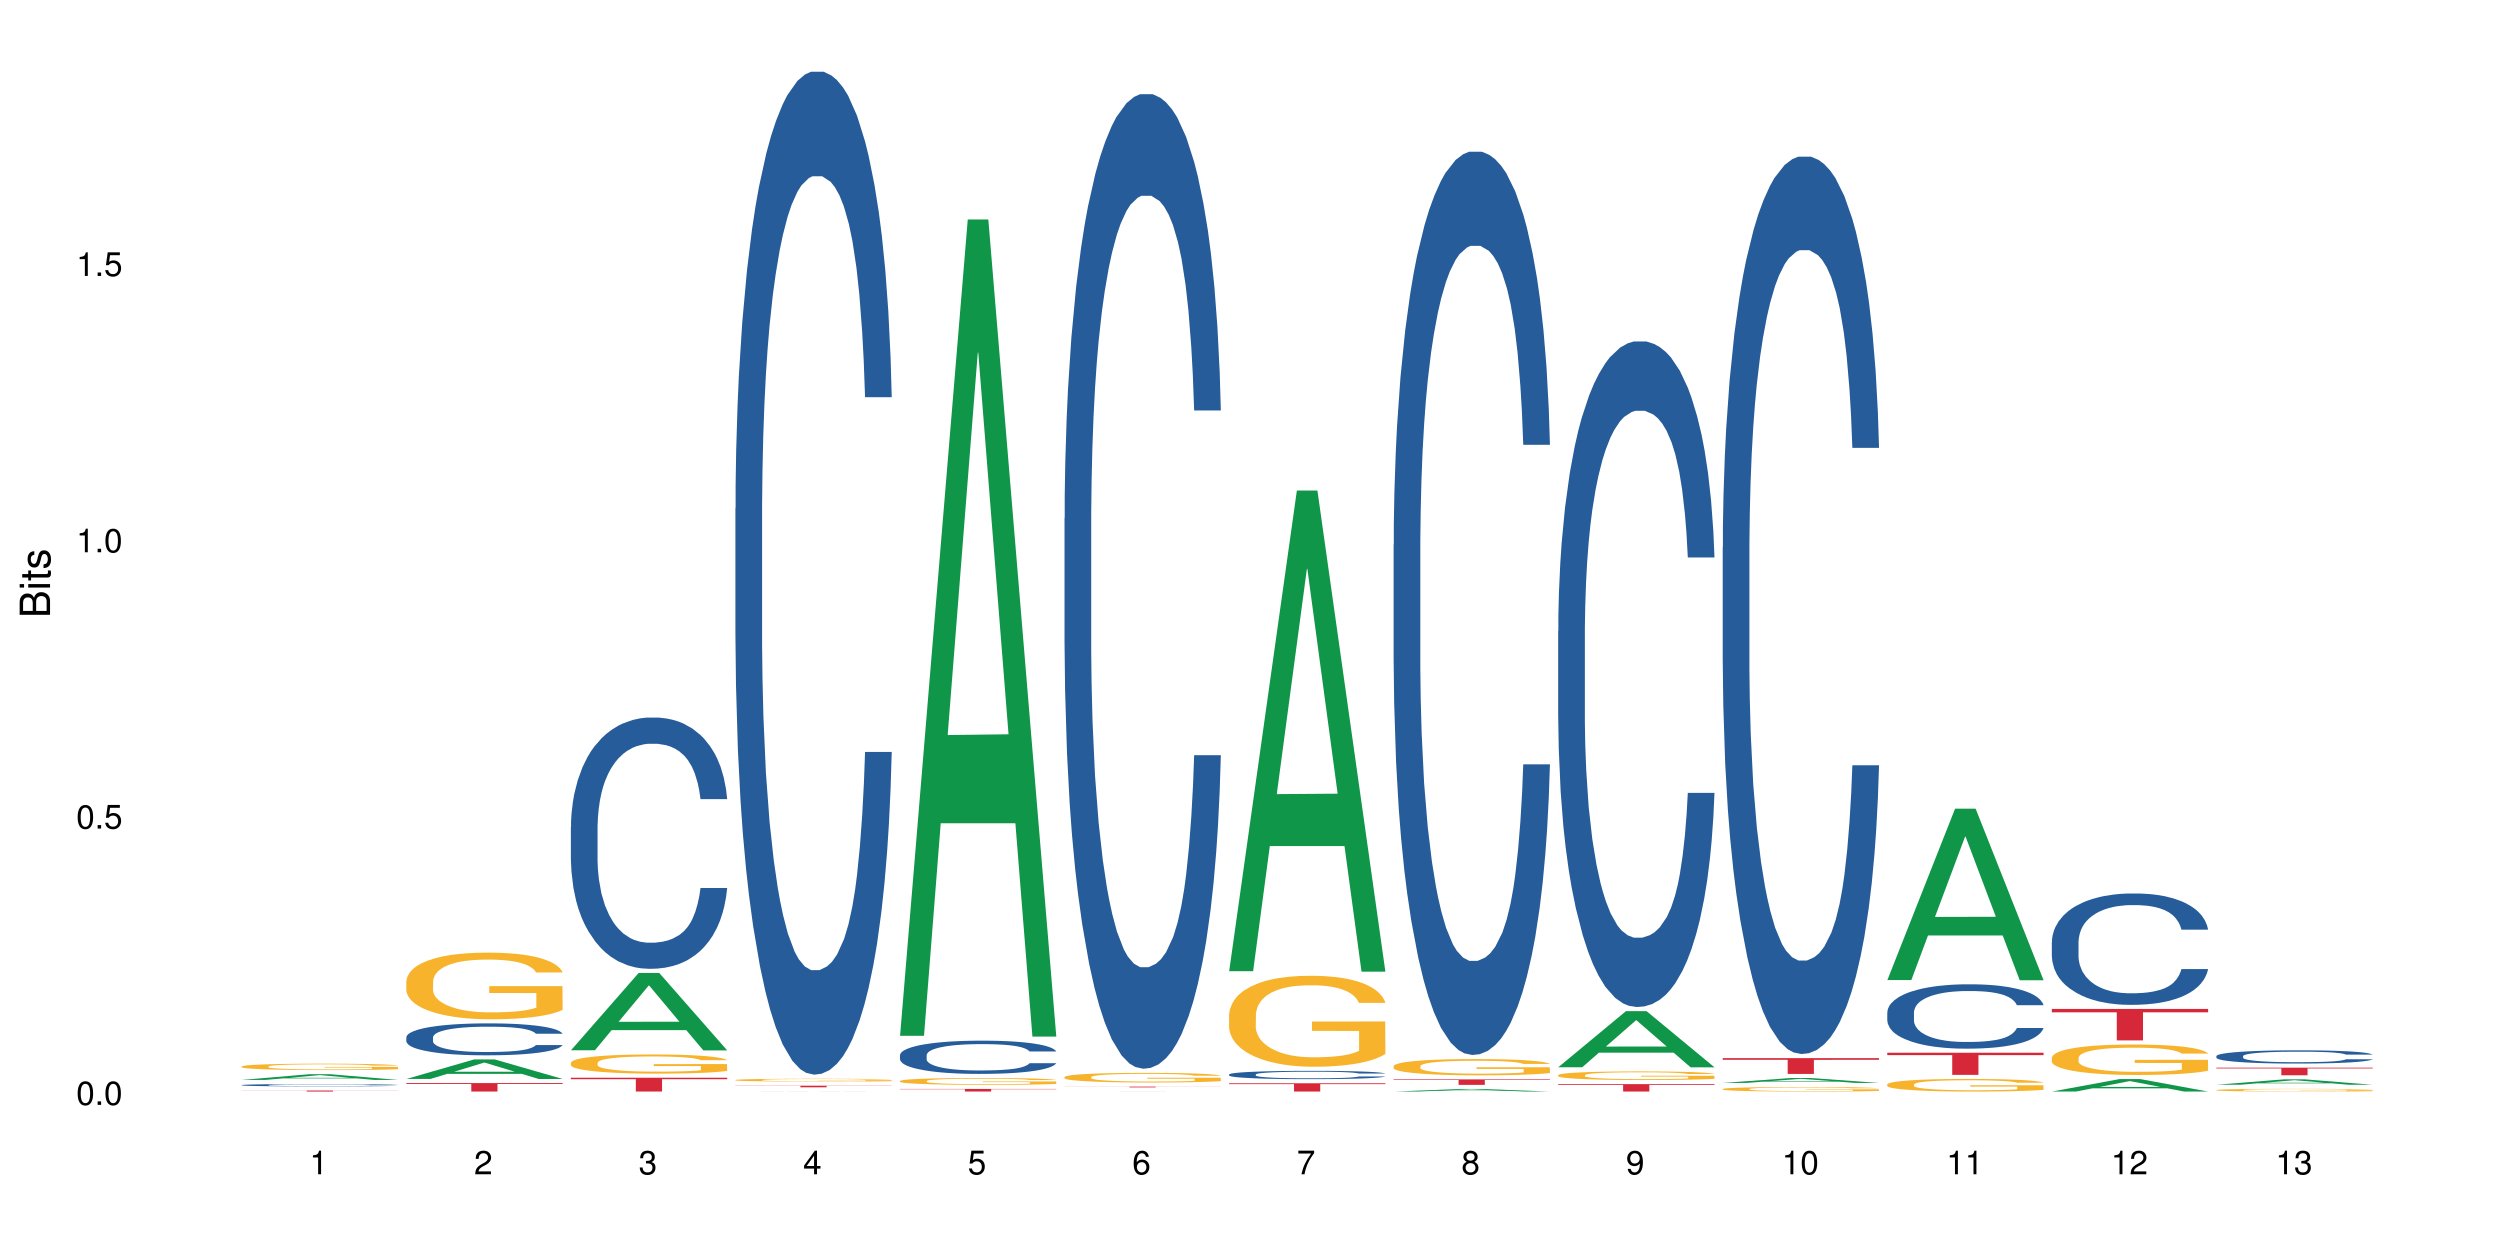 <?xml version="1.0" encoding="UTF-8"?>
<svg xmlns="http://www.w3.org/2000/svg" xmlns:xlink="http://www.w3.org/1999/xlink" width="720pt" height="360pt" viewBox="0 0 720 360" version="1.1">
<defs>
<g>
<symbol overflow="visible" id="glyph0-0">
<path style="stroke:none;" d=""/>
</symbol>
<symbol overflow="visible" id="glyph0-1">
<path style="stroke:none;" d="M 2.641 -6.797 C 2 -6.797 1.422 -6.531 1.078 -6.047 C 0.641 -5.453 0.406 -4.547 0.406 -3.297 C 0.406 -1 1.188 0.219 2.641 0.219 C 4.078 0.219 4.859 -1 4.859 -3.234 C 4.859 -4.562 4.656 -5.438 4.203 -6.047 C 3.844 -6.531 3.281 -6.797 2.641 -6.797 Z M 2.641 -6.047 C 3.547 -6.047 4 -5.125 4 -3.312 C 4 -1.375 3.562 -0.484 2.625 -0.484 C 1.734 -0.484 1.281 -1.422 1.281 -3.281 C 1.281 -5.141 1.734 -6.047 2.641 -6.047 Z M 2.641 -6.047 "/>
</symbol>
<symbol overflow="visible" id="glyph0-2">
<path style="stroke:none;" d="M 1.828 -1 L 0.828 -1 L 0.828 0 L 1.828 0 Z M 1.828 -1 "/>
</symbol>
<symbol overflow="visible" id="glyph0-3">
<path style="stroke:none;" d="M 4.562 -6.797 L 1.062 -6.797 L 0.547 -3.094 L 1.328 -3.094 C 1.719 -3.562 2.047 -3.734 2.578 -3.734 C 3.484 -3.734 4.062 -3.109 4.062 -2.094 C 4.062 -1.125 3.484 -0.531 2.578 -0.531 C 1.828 -0.531 1.375 -0.906 1.188 -1.672 L 0.328 -1.672 C 0.453 -1.109 0.547 -0.844 0.75 -0.594 C 1.125 -0.078 1.828 0.219 2.594 0.219 C 3.969 0.219 4.922 -0.781 4.922 -2.219 C 4.922 -3.562 4.031 -4.484 2.719 -4.484 C 2.25 -4.484 1.859 -4.359 1.469 -4.062 L 1.734 -5.969 L 4.562 -5.969 Z M 4.562 -6.797 "/>
</symbol>
<symbol overflow="visible" id="glyph0-4">
<path style="stroke:none;" d="M 2.484 -4.844 L 2.484 0 L 3.328 0 L 3.328 -6.797 L 2.766 -6.797 C 2.469 -5.75 2.281 -5.609 0.984 -5.453 L 0.984 -4.844 Z M 2.484 -4.844 "/>
</symbol>
<symbol overflow="visible" id="glyph0-5">
<path style="stroke:none;" d="M 4.859 -0.828 L 1.281 -0.828 C 1.359 -1.391 1.672 -1.75 2.5 -2.234 L 3.469 -2.75 C 4.406 -3.266 4.906 -3.969 4.906 -4.812 C 4.906 -5.375 4.672 -5.906 4.266 -6.266 C 3.859 -6.625 3.375 -6.797 2.719 -6.797 C 1.859 -6.797 1.219 -6.5 0.844 -5.922 C 0.609 -5.562 0.5 -5.125 0.484 -4.438 L 1.328 -4.438 C 1.359 -4.906 1.406 -5.188 1.531 -5.406 C 1.75 -5.812 2.188 -6.062 2.703 -6.062 C 3.469 -6.062 4.031 -5.516 4.031 -4.781 C 4.031 -4.25 3.719 -3.797 3.125 -3.438 L 2.234 -2.938 C 0.812 -2.141 0.406 -1.5 0.328 0 L 4.859 0 Z M 4.859 -0.828 "/>
</symbol>
<symbol overflow="visible" id="glyph0-6">
<path style="stroke:none;" d="M 2.125 -3.125 L 2.578 -3.125 C 3.516 -3.125 3.984 -2.703 3.984 -1.891 C 3.984 -1.031 3.469 -0.531 2.578 -0.531 C 1.656 -0.531 1.203 -0.984 1.156 -1.969 L 0.312 -1.969 C 0.344 -1.422 0.438 -1.078 0.609 -0.766 C 0.953 -0.109 1.625 0.219 2.547 0.219 C 3.953 0.219 4.859 -0.609 4.859 -1.906 C 4.859 -2.766 4.516 -3.25 3.703 -3.516 C 4.344 -3.766 4.656 -4.25 4.656 -4.938 C 4.656 -6.109 3.875 -6.797 2.578 -6.797 C 1.203 -6.797 0.484 -6.047 0.453 -4.609 L 1.297 -4.609 C 1.312 -5.016 1.344 -5.25 1.453 -5.453 C 1.641 -5.828 2.062 -6.062 2.594 -6.062 C 3.344 -6.062 3.797 -5.625 3.797 -4.906 C 3.797 -4.422 3.609 -4.141 3.25 -3.984 C 3.016 -3.891 2.719 -3.844 2.125 -3.844 Z M 2.125 -3.125 "/>
</symbol>
<symbol overflow="visible" id="glyph0-7">
<path style="stroke:none;" d="M 3.141 -1.625 L 3.141 0 L 3.984 0 L 3.984 -1.625 L 4.984 -1.625 L 4.984 -2.391 L 3.984 -2.391 L 3.984 -6.797 L 3.359 -6.797 L 0.266 -2.516 L 0.266 -1.625 Z M 3.141 -2.391 L 1 -2.391 L 3.141 -5.359 Z M 3.141 -2.391 "/>
</symbol>
<symbol overflow="visible" id="glyph0-8">
<path style="stroke:none;" d="M 4.781 -5.031 C 4.609 -6.141 3.891 -6.797 2.844 -6.797 C 2.094 -6.797 1.422 -6.438 1.031 -5.828 C 0.609 -5.172 0.406 -4.344 0.406 -3.094 C 0.406 -1.953 0.578 -1.234 0.984 -0.625 C 1.359 -0.078 1.953 0.219 2.703 0.219 C 3.984 0.219 4.922 -0.734 4.922 -2.078 C 4.922 -3.344 4.062 -4.234 2.844 -4.234 C 2.172 -4.234 1.641 -3.969 1.281 -3.469 C 1.281 -5.125 1.828 -6.047 2.797 -6.047 C 3.391 -6.047 3.797 -5.672 3.938 -5.031 Z M 2.734 -3.484 C 3.547 -3.484 4.062 -2.922 4.062 -2 C 4.062 -1.156 3.484 -0.531 2.703 -0.531 C 1.922 -0.531 1.328 -1.188 1.328 -2.047 C 1.328 -2.891 1.906 -3.484 2.734 -3.484 Z M 2.734 -3.484 "/>
</symbol>
<symbol overflow="visible" id="glyph0-9">
<path style="stroke:none;" d="M 4.984 -6.797 L 0.438 -6.797 L 0.438 -5.969 L 4.109 -5.969 C 2.5 -3.656 1.828 -2.234 1.328 0 L 2.219 0 C 2.594 -2.172 3.453 -4.047 4.984 -6.094 Z M 4.984 -6.797 "/>
</symbol>
<symbol overflow="visible" id="glyph0-10">
<path style="stroke:none;" d="M 3.75 -3.578 C 4.453 -4 4.688 -4.344 4.688 -4.984 C 4.688 -6.047 3.844 -6.797 2.641 -6.797 C 1.438 -6.797 0.594 -6.047 0.594 -4.984 C 0.594 -4.359 0.828 -4.016 1.516 -3.578 C 0.734 -3.203 0.359 -2.641 0.359 -1.891 C 0.359 -0.641 1.297 0.219 2.641 0.219 C 3.984 0.219 4.922 -0.641 4.922 -1.875 C 4.922 -2.641 4.531 -3.203 3.75 -3.578 Z M 2.641 -6.047 C 3.359 -6.047 3.812 -5.625 3.812 -4.969 C 3.812 -4.344 3.344 -3.922 2.641 -3.922 C 1.922 -3.922 1.453 -4.344 1.453 -4.984 C 1.453 -5.625 1.922 -6.047 2.641 -6.047 Z M 2.641 -3.203 C 3.484 -3.203 4.062 -2.672 4.062 -1.875 C 4.062 -1.062 3.484 -0.531 2.625 -0.531 C 1.797 -0.531 1.219 -1.078 1.219 -1.875 C 1.219 -2.672 1.797 -3.203 2.641 -3.203 Z M 2.641 -3.203 "/>
</symbol>
<symbol overflow="visible" id="glyph0-11">
<path style="stroke:none;" d="M 0.516 -1.547 C 0.672 -0.438 1.406 0.219 2.438 0.219 C 3.188 0.219 3.859 -0.141 4.266 -0.75 C 4.688 -1.406 4.891 -2.25 4.891 -3.484 C 4.891 -4.625 4.703 -5.359 4.312 -5.953 C 3.938 -6.5 3.344 -6.797 2.594 -6.797 C 1.297 -6.797 0.359 -5.844 0.359 -4.516 C 0.359 -3.25 1.234 -2.344 2.453 -2.344 C 3.094 -2.344 3.562 -2.578 4.016 -3.109 C 4 -1.453 3.469 -0.531 2.5 -0.531 C 1.906 -0.531 1.484 -0.906 1.359 -1.547 Z M 2.578 -6.062 C 3.375 -6.062 3.969 -5.406 3.969 -4.531 C 3.969 -3.688 3.375 -3.094 2.547 -3.094 C 1.734 -3.094 1.234 -3.672 1.234 -4.578 C 1.234 -5.438 1.797 -6.062 2.578 -6.062 Z M 2.578 -6.062 "/>
</symbol>
<symbol overflow="visible" id="glyph1-0">
<path style="stroke:none;" d=""/>
</symbol>
<symbol overflow="visible" id="glyph1-1">
<path style="stroke:none;" d="M 0 -0.953 L 0 -4.891 C 0 -5.719 -0.234 -6.344 -0.734 -6.797 C -1.188 -7.234 -1.812 -7.469 -2.5 -7.469 C -3.547 -7.469 -4.188 -7 -4.625 -5.875 C -4.984 -6.672 -5.641 -7.094 -6.531 -7.094 C -7.156 -7.094 -7.734 -6.859 -8.141 -6.391 C -8.562 -5.938 -8.75 -5.344 -8.75 -4.5 L -8.75 -0.953 Z M -4.984 -2.062 L -7.766 -2.062 L -7.766 -4.219 C -7.766 -4.844 -7.688 -5.203 -7.453 -5.5 C -7.219 -5.812 -6.859 -5.969 -6.375 -5.969 C -5.906 -5.969 -5.531 -5.812 -5.297 -5.5 C -5.062 -5.203 -4.984 -4.844 -4.984 -4.219 Z M -0.984 -2.062 L -4 -2.062 L -4 -4.781 C -4 -5.328 -3.859 -5.688 -3.578 -5.953 C -3.297 -6.219 -2.922 -6.359 -2.484 -6.359 C -2.062 -6.359 -1.688 -6.219 -1.406 -5.953 C -1.109 -5.688 -0.984 -5.328 -0.984 -4.781 Z M -0.984 -2.062 "/>
</symbol>
<symbol overflow="visible" id="glyph1-2">
<path style="stroke:none;" d="M -6.281 -1.797 L -6.281 -0.797 L 0 -0.797 L 0 -1.797 Z M -8.75 -1.797 L -8.75 -0.797 L -7.484 -0.797 L -7.484 -1.797 Z M -8.75 -1.797 "/>
</symbol>
<symbol overflow="visible" id="glyph1-3">
<path style="stroke:none;" d="M -6.281 -3.047 L -6.281 -2.016 L -8.016 -2.016 L -8.016 -1.016 L -6.281 -1.016 L -6.281 -0.172 L -5.469 -0.172 L -5.469 -1.016 L -0.719 -1.016 C -0.078 -1.016 0.281 -1.453 0.281 -2.234 C 0.281 -2.469 0.25 -2.719 0.188 -3.047 L -0.641 -3.047 C -0.609 -2.922 -0.594 -2.766 -0.594 -2.562 C -0.594 -2.141 -0.719 -2.016 -1.156 -2.016 L -5.469 -2.016 L -5.469 -3.047 Z M -6.281 -3.047 "/>
</symbol>
<symbol overflow="visible" id="glyph1-4">
<path style="stroke:none;" d="M -4.531 -5.25 C -5.766 -5.25 -6.469 -4.422 -6.469 -2.969 C -6.469 -1.516 -5.719 -0.562 -4.547 -0.562 C -3.562 -0.562 -3.094 -1.062 -2.734 -2.562 L -2.516 -3.484 C -2.344 -4.188 -2.094 -4.469 -1.625 -4.469 C -1.047 -4.469 -0.641 -3.875 -0.641 -3 C -0.641 -2.453 -0.797 -2 -1.062 -1.75 C -1.25 -1.594 -1.422 -1.531 -1.875 -1.469 L -1.875 -0.406 C -0.422 -0.453 0.281 -1.266 0.281 -2.922 C 0.281 -4.5 -0.5 -5.516 -1.719 -5.516 C -2.656 -5.516 -3.172 -4.984 -3.469 -3.734 L -3.703 -2.766 C -3.891 -1.953 -4.156 -1.609 -4.594 -1.609 C -5.172 -1.609 -5.547 -2.125 -5.547 -2.938 C -5.547 -3.75 -5.203 -4.172 -4.531 -4.203 Z M -4.531 -5.25 "/>
</symbol>
</g>
</defs>
<g id="surface110051">
<rect x="0" y="0" width="720" height="360" style="fill:rgb(100%,100%,100%);fill-opacity:1;stroke:none;"/>
<path style=" stroke:none;fill-rule:nonzero;fill:rgb(6.275%,58.824%,28.235%);fill-opacity:1;" d="M 69.629 311.012 L 69.676 311.012 L 89.156 309.367 L 95.074 309.367 L 114.648 311.016 L 107.773 311.016 L 102.867 310.586 L 81.367 310.586 L 76.555 311.012 L 69.629 311.012 L 83.434 310.406 L 100.895 310.406 L 92.188 309.637 L 92.09 309.633 L 91.996 309.641 L 83.387 310.406 L 83.434 310.406 Z M 69.629 311.012 "/>
<path style=" stroke:none;fill-rule:nonzero;fill:rgb(14.51%,36.078%,60%);fill-opacity:1;" d="M 69.629 312.496 L 69.684 312.496 L 69.684 312.48 L 69.848 312.457 L 70.234 312.426 L 70.617 312.406 L 71.605 312.367 L 72.977 312.332 L 74.406 312.305 L 75.449 312.285 L 76.383 312.273 L 78.523 312.25 L 79.895 312.238 L 81.379 312.227 L 83.191 312.219 L 84.508 312.211 L 87.473 312.199 L 89.668 312.195 L 97.246 312.195 L 98.84 312.199 L 100.594 312.207 L 102.078 312.211 L 104.656 312.227 L 106.965 312.242 L 108.008 312.254 L 109.652 312.273 L 110.918 312.293 L 111.797 312.309 L 112.785 312.332 L 113.66 312.359 L 114.32 312.391 L 114.648 312.418 L 106.965 312.418 L 106.578 312.395 L 106.141 312.375 L 105.316 312.348 L 104.492 312.328 L 103.34 312.312 L 102.297 312.301 L 100.871 312.289 L 99.605 312.281 L 98.289 312.273 L 97.027 312.27 L 94.609 312.266 L 91.809 312.266 L 90.766 312.27 L 88.625 312.273 L 87.473 312.277 L 85.824 312.285 L 84.672 312.293 L 83.301 312.309 L 82.367 312.316 L 81.215 312.336 L 80.391 312.348 L 79.457 312.371 L 78.906 312.387 L 78.414 312.402 L 77.977 312.426 L 77.645 312.445 L 77.426 312.469 L 77.316 312.492 L 77.316 312.59 L 77.426 312.613 L 77.699 312.641 L 78.414 312.68 L 79.457 312.711 L 80.664 312.738 L 81.816 312.758 L 82.477 312.766 L 83.355 312.777 L 84.727 312.789 L 86.703 312.801 L 87.855 312.809 L 89.613 312.812 L 95.984 312.812 L 97.41 312.809 L 98.895 312.805 L 100.926 312.793 L 102.188 312.781 L 103.285 312.77 L 104.109 312.758 L 104.656 312.75 L 105.48 312.73 L 106.141 312.707 L 106.633 312.684 L 106.965 312.664 L 114.648 312.664 L 114.32 312.688 L 113.828 312.715 L 113.332 312.73 L 112.562 312.754 L 111.688 312.773 L 110.422 312.797 L 109.379 312.812 L 108.008 312.828 L 106.746 312.84 L 105.371 312.848 L 103.34 312.863 L 102.023 312.867 L 100.594 312.875 L 98.895 312.879 L 96.75 312.883 L 94.445 312.887 L 90 312.887 L 88.297 312.883 L 86.047 312.879 L 83.246 312.867 L 81.215 312.855 L 79.621 312.84 L 78.25 312.828 L 76.711 312.812 L 74.734 312.785 L 73.527 312.762 L 72.703 312.746 L 71.77 312.719 L 71.113 312.699 L 70.344 312.664 L 69.793 312.617 L 69.629 312.582 Z M 69.629 312.496 "/>
<path style=" stroke:none;fill-rule:nonzero;fill:rgb(96.863%,70.196%,16.863%);fill-opacity:1;" d="M 69.629 307.129 L 69.684 307.129 L 69.684 307.094 L 69.902 307.02 L 70.453 306.914 L 71.168 306.828 L 71.934 306.762 L 72.43 306.727 L 73.254 306.676 L 73.965 306.637 L 75.777 306.562 L 78.086 306.488 L 79.348 306.461 L 80.773 306.43 L 82.805 306.398 L 83.738 306.387 L 86.594 306.359 L 89.832 306.344 L 93.402 306.336 L 95.051 306.34 L 97.301 306.348 L 100.375 306.363 L 102.133 306.383 L 103.504 306.398 L 104.934 306.422 L 106.688 306.453 L 108.336 306.496 L 109.652 306.535 L 110.973 306.586 L 112.07 306.641 L 113.004 306.699 L 113.828 306.77 L 114.32 306.828 L 114.648 306.887 L 107.02 306.887 L 106.578 306.828 L 106.086 306.785 L 105.262 306.727 L 104.438 306.688 L 103.613 306.656 L 102.078 306.613 L 100.758 306.586 L 99.113 306.562 L 97.52 306.547 L 95.707 306.535 L 94.609 306.531 L 91.699 306.531 L 89.066 306.543 L 87.527 306.559 L 86.43 306.57 L 84.891 306.598 L 83.961 306.617 L 83.41 306.629 L 81.762 306.684 L 80.664 306.73 L 80.062 306.762 L 79.293 306.812 L 78.742 306.859 L 78.141 306.926 L 77.809 306.977 L 77.371 307.09 L 77.316 307.395 L 77.48 307.461 L 77.809 307.527 L 78.25 307.59 L 78.906 307.652 L 79.566 307.703 L 80.719 307.77 L 81.707 307.812 L 82.477 307.84 L 83.961 307.887 L 84.562 307.902 L 85.992 307.934 L 87.473 307.957 L 89.285 307.977 L 90.656 307.988 L 92.855 307.996 L 95.652 307.996 L 98.949 307.984 L 101.035 307.973 L 102.461 307.957 L 103.395 307.945 L 104.547 307.926 L 105.371 307.91 L 106.141 307.891 L 107.074 307.863 L 107.074 307.461 L 93.512 307.457 L 93.512 307.27 L 114.594 307.266 L 114.648 307.926 L 113.496 307.973 L 112.07 308.016 L 110.699 308.051 L 109.27 308.078 L 107.238 308.113 L 105.59 308.133 L 103.066 308.156 L 100.758 308.172 L 98.344 308.18 L 96.203 308.188 L 93.676 308.188 L 91.426 308.184 L 89.012 308.176 L 87.09 308.16 L 85.332 308.145 L 83.574 308.121 L 81.379 308.086 L 79.953 308.059 L 78.469 308.023 L 76.988 307.98 L 75.668 307.934 L 74.789 307.898 L 73.91 307.859 L 72.977 307.809 L 72.102 307.75 L 71.441 307.699 L 70.836 307.637 L 70.398 307.582 L 69.957 307.508 L 69.738 307.445 L 69.629 307.395 Z M 69.629 307.129 "/>
<path style=" stroke:none;fill-rule:nonzero;fill:rgb(83.922%,15.686%,22.353%);fill-opacity:1;" d="M 69.629 314.066 L 114.648 314.066 L 114.648 314.098 L 95.887 314.098 L 95.887 314.371 L 88.34 314.371 L 88.34 314.098 L 69.629 314.098 Z M 69.629 314.066 "/>
<path style=" stroke:none;fill-rule:nonzero;fill:rgb(6.275%,58.824%,28.235%);fill-opacity:1;" d="M 117.02 310.742 L 117.066 310.738 L 136.547 305.113 L 142.465 305.113 L 162.039 310.746 L 155.164 310.746 L 150.258 309.277 L 128.758 309.277 L 123.945 310.742 L 117.02 310.742 L 130.824 308.668 L 148.285 308.664 L 139.578 306.031 L 139.48 306.027 L 139.387 306.043 L 130.777 308.664 L 130.824 308.668 Z M 117.02 310.742 "/>
<path style=" stroke:none;fill-rule:nonzero;fill:rgb(14.51%,36.078%,60%);fill-opacity:1;" d="M 117.02 298.738 L 117.074 298.73 L 117.074 298.527 L 117.238 298.207 L 117.625 297.805 L 118.008 297.527 L 118.996 297.031 L 120.367 296.551 L 121.797 296.184 L 122.84 295.965 L 123.773 295.797 L 125.914 295.484 L 127.285 295.324 L 128.77 295.184 L 130.582 295.039 L 131.898 294.957 L 134.863 294.82 L 137.059 294.762 L 138.762 294.738 L 142.441 294.738 L 144.637 294.77 L 146.23 294.812 L 147.984 294.879 L 149.469 294.957 L 152.047 295.141 L 154.355 295.375 L 155.398 295.512 L 157.043 295.77 L 158.309 296.023 L 159.188 296.242 L 160.176 296.551 L 161.051 296.93 L 161.711 297.359 L 162.039 297.719 L 154.355 297.719 L 153.969 297.383 L 153.531 297.125 L 152.707 296.777 L 151.883 296.535 L 150.73 296.293 L 149.688 296.133 L 148.262 295.973 L 146.996 295.871 L 145.68 295.797 L 144.418 295.746 L 142 295.695 L 139.199 295.695 L 138.156 295.711 L 136.016 295.777 L 134.863 295.84 L 133.215 295.957 L 132.062 296.066 L 130.691 296.234 L 129.758 296.375 L 128.605 296.594 L 127.781 296.789 L 126.848 297.066 L 126.297 297.273 L 125.805 297.512 L 125.367 297.789 L 125.035 298.082 L 124.816 298.395 L 124.707 298.695 L 124.707 300 L 124.816 300.301 L 125.09 300.652 L 125.805 301.168 L 126.848 301.613 L 128.055 301.965 L 129.207 302.219 L 129.867 302.336 L 130.746 302.469 L 132.117 302.637 L 134.094 302.805 L 135.246 302.871 L 137.004 302.941 L 138.816 302.973 L 141.234 302.973 L 143.375 302.941 L 144.801 302.898 L 146.285 302.832 L 148.316 302.688 L 149.578 302.555 L 150.676 302.395 L 151.5 302.234 L 152.047 302.098 L 152.871 301.84 L 153.531 301.555 L 154.023 301.258 L 154.355 300.973 L 162.039 300.973 L 161.711 301.309 L 161.219 301.637 L 160.723 301.883 L 159.953 302.176 L 159.074 302.438 L 157.812 302.73 L 156.77 302.922 L 155.398 303.133 L 154.137 303.293 L 152.762 303.438 L 150.73 303.605 L 149.414 303.688 L 147.984 303.766 L 146.285 303.832 L 144.141 303.891 L 141.836 303.922 L 139.695 303.934 L 137.391 303.914 L 135.688 303.883 L 133.438 303.805 L 130.637 303.656 L 128.605 303.496 L 127.012 303.336 L 125.641 303.168 L 124.102 302.941 L 122.125 302.57 L 120.918 302.285 L 120.094 302.051 L 119.16 301.723 L 118.504 301.426 L 117.734 300.957 L 117.184 300.359 L 117.02 299.898 Z M 117.02 298.738 "/>
<path style=" stroke:none;fill-rule:nonzero;fill:rgb(96.863%,70.196%,16.863%);fill-opacity:1;" d="M 117.02 282.578 L 117.074 282.562 L 117.074 282.211 L 117.293 281.422 L 117.844 280.332 L 118.559 279.438 L 119.324 278.738 L 119.82 278.371 L 120.645 277.844 L 121.355 277.457 L 123.168 276.668 L 125.477 275.93 L 126.738 275.617 L 128.164 275.316 L 130.195 274.984 L 131.129 274.863 L 133.984 274.582 L 137.223 274.406 L 140.793 274.352 L 142.441 274.371 L 144.691 274.441 L 147.766 274.633 L 149.523 274.809 L 150.895 274.984 L 152.324 275.211 L 154.078 275.562 L 155.727 275.984 L 157.043 276.406 L 158.363 276.93 L 159.461 277.492 L 160.395 278.105 L 161.219 278.844 L 161.711 279.457 L 162.039 280.07 L 154.41 280.07 L 153.969 279.457 L 153.477 278.984 L 152.652 278.406 L 151.828 277.984 L 151.004 277.648 L 149.469 277.195 L 148.148 276.914 L 146.504 276.668 L 144.91 276.512 L 143.098 276.406 L 142 276.371 L 139.09 276.371 L 136.457 276.492 L 134.918 276.633 L 133.82 276.773 L 132.281 277.035 L 131.352 277.246 L 130.801 277.387 L 129.152 277.93 L 128.055 278.422 L 127.453 278.754 L 126.684 279.281 L 126.133 279.754 L 125.531 280.457 L 125.199 280.984 L 124.762 282.176 L 124.707 285.332 L 124.871 286 L 125.199 286.719 L 125.641 287.348 L 126.297 288.016 L 126.957 288.523 L 128.109 289.207 L 129.098 289.664 L 129.867 289.961 L 131.352 290.438 L 131.953 290.594 L 133.383 290.91 L 134.863 291.156 L 136.676 291.363 L 138.047 291.469 L 140.246 291.559 L 143.043 291.559 L 146.34 291.453 L 148.426 291.312 L 149.852 291.172 L 150.785 291.051 L 151.938 290.855 L 152.762 290.68 L 153.531 290.488 L 154.465 290.191 L 154.465 286 L 140.902 285.98 L 140.902 284.016 L 161.984 284 L 162.039 290.855 L 160.887 291.328 L 159.461 291.785 L 158.086 292.137 L 156.66 292.434 L 154.629 292.77 L 152.98 292.98 L 150.457 293.223 L 148.148 293.383 L 145.734 293.488 L 143.594 293.539 L 141.066 293.559 L 138.816 293.523 L 136.402 293.418 L 134.48 293.277 L 132.723 293.102 L 130.965 292.875 L 128.77 292.504 L 127.34 292.207 L 125.859 291.84 L 124.379 291.398 L 123.059 290.926 L 122.18 290.559 L 121.301 290.137 L 120.367 289.609 L 119.492 289.016 L 118.832 288.473 L 118.227 287.859 L 117.789 287.277 L 117.348 286.488 L 117.129 285.859 L 117.02 285.316 Z M 117.02 282.578 "/>
<path style=" stroke:none;fill-rule:nonzero;fill:rgb(83.922%,15.686%,22.353%);fill-opacity:1;" d="M 117.02 311.926 L 162.039 311.926 L 162.039 312.188 L 143.277 312.191 L 143.277 314.371 L 135.73 314.371 L 135.73 312.195 L 135.617 312.188 L 117.02 312.188 Z M 117.02 311.926 "/>
<path style=" stroke:none;fill-rule:nonzero;fill:rgb(6.275%,58.824%,28.235%);fill-opacity:1;" d="M 164.41 302.484 L 164.457 302.465 L 183.938 280.203 L 189.855 280.203 L 209.43 302.508 L 202.555 302.508 L 197.648 296.684 L 176.148 296.684 L 171.336 302.484 L 164.41 302.484 L 178.215 294.277 L 195.676 294.254 L 186.969 283.848 L 186.871 283.828 L 186.777 283.891 L 178.168 294.254 L 178.215 294.277 Z M 164.41 302.484 "/>
<path style=" stroke:none;fill-rule:nonzero;fill:rgb(14.51%,36.078%,60%);fill-opacity:1;" d="M 164.41 238.152 L 164.465 238.086 L 164.465 236.5 L 164.629 233.988 L 165.016 230.812 L 165.398 228.629 L 166.387 224.727 L 167.758 220.957 L 169.188 218.051 L 170.23 216.328 L 171.164 215.008 L 173.305 212.559 L 174.676 211.305 L 176.16 210.18 L 177.973 209.055 L 179.289 208.395 L 182.254 207.336 L 184.449 206.871 L 186.152 206.672 L 189.832 206.672 L 192.027 206.938 L 193.621 207.27 L 195.375 207.797 L 196.859 208.395 L 199.438 209.848 L 201.746 211.699 L 202.789 212.758 L 204.434 214.809 L 205.699 216.793 L 206.578 218.512 L 207.566 220.957 L 208.441 223.934 L 209.102 227.309 L 209.43 230.152 L 201.746 230.152 L 201.359 227.508 L 200.922 225.457 L 200.098 222.746 L 199.273 220.828 L 198.121 218.91 L 197.078 217.652 L 195.652 216.395 L 194.387 215.602 L 193.07 215.008 L 191.809 214.609 L 189.391 214.215 L 186.59 214.215 L 185.547 214.344 L 183.406 214.875 L 182.254 215.336 L 180.605 216.262 L 179.453 217.121 L 178.082 218.445 L 177.148 219.57 L 175.996 221.289 L 175.172 222.809 L 174.238 224.992 L 173.688 226.645 L 173.195 228.5 L 172.754 230.68 L 172.426 232.996 L 172.207 235.441 L 172.098 237.824 L 172.098 248.074 L 172.207 250.453 L 172.48 253.23 L 173.195 257.266 L 174.238 260.773 L 175.445 263.551 L 176.598 265.535 L 177.258 266.461 L 178.137 267.516 L 179.508 268.84 L 181.484 270.164 L 182.637 270.691 L 184.395 271.223 L 186.207 271.484 L 188.621 271.484 L 190.766 271.223 L 192.191 270.891 L 193.676 270.359 L 195.707 269.238 L 196.969 268.18 L 198.066 266.922 L 198.891 265.664 L 199.438 264.605 L 200.262 262.559 L 200.922 260.309 L 201.414 257.992 L 201.746 255.746 L 209.43 255.746 L 209.102 258.391 L 208.609 260.969 L 208.113 262.887 L 207.344 265.203 L 206.465 267.254 L 205.203 269.566 L 204.16 271.09 L 202.789 272.742 L 201.523 274 L 200.152 275.121 L 198.121 276.445 L 196.805 277.105 L 195.375 277.703 L 193.676 278.23 L 191.531 278.695 L 189.227 278.957 L 187.086 279.023 L 184.781 278.891 L 183.078 278.629 L 180.828 278.031 L 178.027 276.844 L 175.996 275.586 L 174.402 274.328 L 173.031 273.008 L 171.492 271.223 L 169.516 268.312 L 168.309 266.062 L 167.484 264.211 L 166.551 261.633 L 165.895 259.316 L 165.125 255.613 L 164.574 250.918 L 164.41 247.281 Z M 164.41 238.152 "/>
<path style=" stroke:none;fill-rule:nonzero;fill:rgb(96.863%,70.196%,16.863%);fill-opacity:1;" d="M 164.41 306.051 L 164.465 306.043 L 164.465 305.945 L 164.684 305.719 L 165.234 305.406 L 165.949 305.148 L 166.715 304.945 L 167.211 304.84 L 168.035 304.688 L 168.746 304.578 L 170.559 304.352 L 172.867 304.141 L 174.129 304.051 L 175.555 303.965 L 177.586 303.867 L 178.52 303.832 L 181.375 303.75 L 184.613 303.703 L 188.184 303.688 L 189.832 303.691 L 192.082 303.711 L 195.156 303.766 L 196.914 303.816 L 198.285 303.867 L 199.715 303.934 L 201.469 304.035 L 203.117 304.156 L 204.434 304.277 L 205.754 304.426 L 206.852 304.59 L 207.785 304.766 L 208.609 304.977 L 209.102 305.152 L 209.43 305.328 L 201.801 305.328 L 201.359 305.152 L 200.867 305.016 L 200.043 304.852 L 199.219 304.73 L 198.395 304.633 L 196.859 304.504 L 195.539 304.422 L 193.895 304.352 L 192.301 304.305 L 190.488 304.277 L 189.391 304.266 L 186.48 304.266 L 183.848 304.301 L 182.309 304.34 L 181.211 304.383 L 179.672 304.457 L 178.742 304.52 L 178.191 304.559 L 176.543 304.715 L 175.445 304.855 L 174.844 304.953 L 174.074 305.102 L 173.523 305.238 L 172.922 305.441 L 172.59 305.59 L 172.152 305.934 L 172.098 306.84 L 172.262 307.031 L 172.59 307.238 L 173.031 307.422 L 173.688 307.613 L 174.348 307.758 L 175.5 307.953 L 176.488 308.086 L 177.258 308.172 L 178.742 308.309 L 179.344 308.352 L 180.773 308.445 L 182.254 308.516 L 184.066 308.574 L 185.438 308.605 L 187.633 308.629 L 190.434 308.629 L 193.73 308.602 L 195.816 308.559 L 197.242 308.52 L 198.176 308.484 L 199.328 308.43 L 200.152 308.379 L 200.922 308.324 L 201.855 308.238 L 201.855 307.031 L 188.293 307.027 L 188.293 306.465 L 209.375 306.457 L 209.43 308.43 L 208.277 308.566 L 206.852 308.695 L 205.477 308.797 L 204.051 308.883 L 202.02 308.977 L 200.371 309.039 L 197.848 309.109 L 195.539 309.156 L 193.125 309.184 L 190.984 309.199 L 188.457 309.203 L 186.207 309.195 L 183.793 309.164 L 181.871 309.125 L 180.113 309.074 L 178.355 309.008 L 176.16 308.902 L 174.73 308.816 L 173.25 308.711 L 171.766 308.586 L 170.449 308.449 L 169.57 308.344 L 168.691 308.223 L 167.758 308.07 L 166.883 307.898 L 166.223 307.742 L 165.617 307.566 L 165.18 307.402 L 164.738 307.176 L 164.52 306.992 L 164.41 306.836 Z M 164.41 306.051 "/>
<path style=" stroke:none;fill-rule:nonzero;fill:rgb(83.922%,15.686%,22.353%);fill-opacity:1;" d="M 164.41 310.383 L 209.43 310.383 L 209.43 310.812 L 190.668 310.816 L 190.668 314.371 L 183.117 314.371 L 183.117 310.82 L 183.008 310.812 L 164.41 310.812 Z M 164.41 310.383 "/>
<path style=" stroke:none;fill-rule:nonzero;fill:rgb(6.275%,58.824%,28.235%);fill-opacity:1;" d="M 211.801 314.371 L 211.848 314.371 L 231.328 314.32 L 237.246 314.32 L 256.82 314.371 L 249.945 314.371 L 245.039 314.359 L 223.539 314.359 L 218.727 314.371 L 211.801 314.371 L 225.605 314.352 L 243.066 314.352 L 234.359 314.328 L 234.168 314.328 L 225.559 314.352 L 225.605 314.352 Z M 211.801 314.371 "/>
<path style=" stroke:none;fill-rule:nonzero;fill:rgb(14.51%,36.078%,60%);fill-opacity:1;" d="M 211.801 146.336 L 211.855 146.074 L 211.855 139.738 L 212.02 129.703 L 212.406 117.031 L 212.789 108.316 L 213.777 92.742 L 215.148 77.691 L 216.578 66.074 L 217.621 59.211 L 218.555 53.93 L 220.695 44.16 L 222.066 39.145 L 223.551 34.656 L 225.363 30.168 L 226.68 27.527 L 229.645 23.305 L 231.84 21.453 L 233.543 20.664 L 237.223 20.664 L 239.418 21.719 L 241.012 23.039 L 242.766 25.152 L 244.25 27.527 L 246.828 33.336 L 249.137 40.73 L 250.18 44.953 L 251.824 53.137 L 253.09 61.059 L 253.969 67.922 L 254.957 77.691 L 255.832 89.574 L 256.492 103.039 L 256.82 114.391 L 249.137 114.391 L 248.75 103.828 L 248.312 95.645 L 247.488 84.82 L 246.664 77.164 L 245.512 69.508 L 244.469 64.492 L 243.043 59.473 L 241.777 56.305 L 240.461 53.93 L 239.199 52.344 L 236.781 50.762 L 233.98 50.762 L 232.938 51.289 L 230.797 53.402 L 229.645 55.25 L 227.996 58.945 L 226.844 62.379 L 225.473 67.66 L 224.539 72.148 L 223.387 79.012 L 222.562 85.086 L 221.629 93.797 L 221.078 100.398 L 220.586 107.789 L 220.145 116.504 L 219.816 125.742 L 219.598 135.512 L 219.488 145.016 L 219.488 185.941 L 219.598 195.445 L 219.871 206.535 L 220.586 222.641 L 221.629 236.633 L 222.836 247.723 L 223.988 255.641 L 224.648 259.34 L 225.527 263.562 L 226.898 268.844 L 228.875 274.125 L 230.027 276.234 L 231.785 278.348 L 233.598 279.402 L 236.012 279.402 L 238.156 278.348 L 239.582 277.027 L 241.066 274.914 L 243.098 270.426 L 244.359 266.203 L 245.457 261.188 L 246.281 256.168 L 246.828 251.945 L 247.652 243.762 L 248.312 234.785 L 248.805 225.543 L 249.137 216.566 L 256.82 216.566 L 256.492 227.129 L 256 237.426 L 255.504 245.082 L 254.734 254.32 L 253.855 262.508 L 252.594 271.746 L 251.551 277.82 L 250.18 284.422 L 248.914 289.438 L 247.543 293.926 L 245.512 299.207 L 244.195 301.844 L 242.766 304.223 L 241.066 306.332 L 238.922 308.184 L 236.617 309.238 L 234.477 309.504 L 232.172 308.973 L 230.469 307.918 L 228.219 305.543 L 225.418 300.789 L 223.387 295.773 L 221.793 290.758 L 220.422 285.477 L 218.883 278.348 L 216.906 266.73 L 215.699 257.754 L 214.875 250.359 L 213.941 240.066 L 213.285 230.824 L 212.516 216.039 L 211.965 197.293 L 211.801 182.773 Z M 211.801 146.336 "/>
<path style=" stroke:none;fill-rule:nonzero;fill:rgb(96.863%,70.196%,16.863%);fill-opacity:1;" d="M 211.801 311.031 L 211.855 311.031 L 211.855 311.016 L 212.074 310.984 L 212.625 310.938 L 213.34 310.898 L 214.105 310.867 L 214.602 310.852 L 215.426 310.832 L 216.137 310.812 L 217.949 310.781 L 220.258 310.75 L 221.52 310.734 L 222.945 310.723 L 224.977 310.707 L 225.91 310.703 L 228.766 310.691 L 232.004 310.684 L 235.574 310.68 L 237.223 310.684 L 239.473 310.684 L 242.547 310.695 L 244.305 310.699 L 245.676 310.707 L 247.105 310.719 L 248.859 310.734 L 250.508 310.75 L 251.824 310.77 L 253.145 310.793 L 254.242 310.816 L 255.176 310.84 L 256 310.875 L 256.492 310.898 L 256.82 310.926 L 249.191 310.926 L 248.75 310.898 L 248.258 310.879 L 247.434 310.855 L 246.609 310.836 L 245.785 310.82 L 244.25 310.801 L 242.93 310.789 L 241.285 310.781 L 239.691 310.773 L 237.879 310.77 L 236.781 310.766 L 233.871 310.766 L 231.238 310.773 L 229.699 310.777 L 228.602 310.785 L 227.062 310.797 L 226.133 310.805 L 225.582 310.812 L 223.934 310.836 L 222.836 310.855 L 222.234 310.871 L 221.465 310.891 L 220.914 310.91 L 220.312 310.941 L 219.98 310.965 L 219.543 311.016 L 219.488 311.148 L 219.652 311.18 L 219.98 311.207 L 220.422 311.234 L 221.078 311.266 L 221.738 311.285 L 222.891 311.316 L 223.879 311.336 L 224.648 311.348 L 226.133 311.367 L 226.734 311.375 L 228.164 311.387 L 229.645 311.398 L 231.457 311.406 L 232.828 311.41 L 235.023 311.414 L 237.824 311.414 L 241.121 311.41 L 243.207 311.406 L 244.633 311.398 L 245.566 311.395 L 246.719 311.387 L 247.543 311.379 L 248.312 311.371 L 249.246 311.355 L 249.246 311.18 L 235.684 311.176 L 235.684 311.094 L 256.766 311.094 L 256.82 311.387 L 255.668 311.406 L 254.242 311.426 L 252.867 311.441 L 251.441 311.453 L 249.41 311.469 L 247.762 311.477 L 245.238 311.488 L 242.93 311.492 L 240.516 311.496 L 238.375 311.5 L 233.598 311.5 L 231.184 311.496 L 229.262 311.488 L 225.746 311.473 L 223.551 311.457 L 222.121 311.441 L 220.641 311.426 L 219.156 311.41 L 217.84 311.387 L 216.082 311.355 L 215.148 311.332 L 214.273 311.309 L 213.613 311.285 L 213.008 311.258 L 212.57 311.234 L 212.129 311.199 L 211.91 311.172 L 211.801 311.148 Z M 211.801 311.031 "/>
<path style=" stroke:none;fill-rule:nonzero;fill:rgb(83.922%,15.686%,22.353%);fill-opacity:1;" d="M 211.801 312.68 L 256.82 312.68 L 256.82 312.73 L 238.059 312.73 L 238.059 313.141 L 230.508 313.141 L 230.508 312.73 L 211.801 312.73 Z M 211.801 312.68 "/>
<path style=" stroke:none;fill-rule:nonzero;fill:rgb(6.275%,58.824%,28.235%);fill-opacity:1;" d="M 259.191 298.316 L 259.238 298.098 L 278.719 63.199 L 284.637 63.199 L 304.211 298.539 L 297.336 298.539 L 292.43 237.105 L 270.93 237.105 L 266.117 298.316 L 259.191 298.316 L 272.996 211.695 L 290.457 211.473 L 281.75 101.648 L 281.652 101.426 L 281.559 102.09 L 272.949 211.473 L 272.996 211.695 Z M 259.191 298.316 "/>
<path style=" stroke:none;fill-rule:nonzero;fill:rgb(14.51%,36.078%,60%);fill-opacity:1;" d="M 259.191 303.879 L 259.246 303.871 L 259.246 303.66 L 259.41 303.328 L 259.797 302.91 L 260.18 302.621 L 261.168 302.105 L 262.539 301.605 L 263.969 301.223 L 265.012 300.996 L 265.945 300.82 L 268.086 300.496 L 269.457 300.328 L 270.941 300.18 L 272.754 300.031 L 274.07 299.945 L 277.035 299.805 L 279.23 299.746 L 280.934 299.719 L 284.613 299.719 L 286.809 299.754 L 288.398 299.797 L 290.156 299.867 L 291.641 299.945 L 294.219 300.137 L 296.527 300.383 L 297.57 300.523 L 299.215 300.793 L 300.48 301.055 L 301.359 301.281 L 302.348 301.605 L 303.223 302 L 303.883 302.445 L 304.211 302.82 L 296.527 302.82 L 296.141 302.473 L 295.703 302.199 L 294.879 301.844 L 294.055 301.59 L 292.902 301.336 L 291.859 301.168 L 290.434 301.004 L 289.168 300.898 L 287.852 300.82 L 286.59 300.766 L 284.172 300.715 L 281.371 300.715 L 280.328 300.73 L 278.188 300.801 L 277.035 300.863 L 275.387 300.984 L 274.234 301.098 L 272.863 301.273 L 271.93 301.422 L 270.777 301.648 L 269.953 301.852 L 269.02 302.141 L 268.469 302.359 L 267.977 302.602 L 267.535 302.891 L 267.207 303.199 L 266.988 303.52 L 266.879 303.836 L 266.879 305.191 L 266.988 305.508 L 267.262 305.875 L 267.977 306.406 L 269.02 306.871 L 270.227 307.238 L 271.379 307.5 L 272.039 307.621 L 272.918 307.762 L 274.289 307.938 L 276.266 308.113 L 277.418 308.18 L 279.176 308.25 L 280.988 308.285 L 283.402 308.285 L 285.547 308.25 L 286.973 308.207 L 288.457 308.137 L 290.488 307.988 L 291.75 307.848 L 292.848 307.684 L 293.672 307.516 L 294.219 307.379 L 295.043 307.105 L 295.703 306.809 L 296.195 306.504 L 296.527 306.207 L 304.211 306.207 L 303.883 306.555 L 303.391 306.895 L 302.895 307.148 L 302.125 307.457 L 301.246 307.727 L 299.984 308.031 L 298.941 308.234 L 297.57 308.453 L 296.305 308.617 L 294.934 308.766 L 292.902 308.941 L 291.586 309.031 L 290.156 309.109 L 288.457 309.18 L 286.312 309.238 L 284.008 309.273 L 281.867 309.285 L 279.562 309.266 L 277.859 309.23 L 275.609 309.152 L 272.809 308.996 L 270.777 308.828 L 269.184 308.664 L 267.812 308.488 L 266.273 308.25 L 264.297 307.867 L 263.09 307.57 L 262.266 307.324 L 261.332 306.984 L 260.676 306.676 L 259.906 306.188 L 259.355 305.566 L 259.191 305.086 Z M 259.191 303.879 "/>
<path style=" stroke:none;fill-rule:nonzero;fill:rgb(96.863%,70.196%,16.863%);fill-opacity:1;" d="M 259.191 311.309 L 259.246 311.309 L 259.246 311.273 L 259.465 311.191 L 260.016 311.078 L 260.73 310.988 L 261.496 310.914 L 261.992 310.875 L 262.816 310.824 L 263.527 310.781 L 265.34 310.703 L 267.648 310.625 L 268.91 310.594 L 270.336 310.562 L 272.367 310.527 L 273.301 310.516 L 276.156 310.484 L 279.395 310.469 L 282.965 310.461 L 284.613 310.465 L 286.863 310.473 L 289.938 310.492 L 291.695 310.512 L 293.066 310.527 L 294.496 310.551 L 296.25 310.586 L 297.898 310.629 L 299.215 310.676 L 300.535 310.727 L 301.633 310.785 L 302.566 310.848 L 303.391 310.926 L 303.883 310.988 L 304.211 311.051 L 296.582 311.051 L 296.141 310.988 L 295.648 310.941 L 294.824 310.879 L 294 310.836 L 293.176 310.801 L 291.641 310.754 L 290.32 310.727 L 288.676 310.703 L 287.082 310.684 L 285.27 310.676 L 284.172 310.672 L 281.262 310.672 L 278.629 310.684 L 277.09 310.699 L 275.992 310.711 L 274.453 310.738 L 273.52 310.762 L 272.973 310.773 L 271.324 310.832 L 270.227 310.883 L 269.625 310.918 L 268.855 310.969 L 268.305 311.02 L 267.703 311.09 L 267.371 311.145 L 266.934 311.27 L 266.879 311.594 L 267.043 311.664 L 267.371 311.738 L 267.812 311.801 L 268.469 311.871 L 269.129 311.922 L 270.281 311.992 L 271.27 312.039 L 272.039 312.07 L 273.52 312.121 L 274.125 312.137 L 275.555 312.168 L 277.035 312.195 L 278.848 312.215 L 280.219 312.227 L 282.414 312.234 L 285.215 312.234 L 288.512 312.223 L 290.598 312.211 L 292.023 312.195 L 292.957 312.184 L 294.109 312.164 L 294.934 312.145 L 295.703 312.125 L 296.637 312.094 L 296.637 311.664 L 283.074 311.66 L 283.074 311.457 L 304.156 311.457 L 304.211 312.164 L 303.059 312.211 L 301.633 312.258 L 300.258 312.293 L 298.832 312.324 L 296.801 312.359 L 295.152 312.383 L 292.629 312.406 L 290.32 312.422 L 287.906 312.434 L 285.766 312.438 L 283.238 312.441 L 280.988 312.438 L 278.574 312.426 L 276.652 312.41 L 274.895 312.395 L 273.137 312.371 L 270.941 312.332 L 269.512 312.301 L 268.031 312.266 L 266.547 312.219 L 265.23 312.172 L 264.352 312.133 L 263.473 312.09 L 262.539 312.035 L 261.664 311.973 L 261.004 311.918 L 260.398 311.855 L 259.961 311.793 L 259.52 311.715 L 259.301 311.648 L 259.191 311.594 Z M 259.191 311.309 "/>
<path style=" stroke:none;fill-rule:nonzero;fill:rgb(83.922%,15.686%,22.353%);fill-opacity:1;" d="M 259.191 313.621 L 304.211 313.621 L 304.211 313.699 L 285.449 313.703 L 285.449 314.371 L 277.898 314.371 L 277.898 313.703 L 277.789 313.699 L 259.191 313.699 Z M 259.191 313.621 "/>
<path style=" stroke:none;fill-rule:nonzero;fill:rgb(6.275%,58.824%,28.235%);fill-opacity:1;" d="M 306.582 314.371 L 306.629 314.371 L 326.109 314.348 L 332.027 314.348 L 351.602 314.371 L 344.727 314.371 L 339.82 314.363 L 318.32 314.363 L 313.508 314.371 L 306.582 314.371 L 320.387 314.363 L 337.848 314.363 L 329.141 314.352 L 328.949 314.352 L 320.34 314.363 L 320.387 314.363 Z M 306.582 314.371 "/>
<path style=" stroke:none;fill-rule:nonzero;fill:rgb(14.51%,36.078%,60%);fill-opacity:1;" d="M 306.582 149.254 L 306.637 149 L 306.637 142.844 L 306.801 133.094 L 307.188 120.777 L 307.57 112.312 L 308.559 97.176 L 309.93 82.551 L 311.359 71.266 L 312.402 64.594 L 313.336 59.465 L 315.477 49.969 L 316.848 45.098 L 318.332 40.734 L 320.145 36.375 L 321.461 33.809 L 324.426 29.703 L 326.621 27.906 L 328.324 27.137 L 332.004 27.137 L 334.199 28.164 L 335.789 29.445 L 337.547 31.5 L 339.031 33.809 L 341.609 39.453 L 343.918 46.637 L 344.961 50.738 L 346.605 58.691 L 347.871 66.391 L 348.75 73.059 L 349.738 82.551 L 350.613 94.098 L 351.273 107.18 L 351.602 118.215 L 343.918 118.215 L 343.531 107.949 L 343.094 99.996 L 342.27 89.48 L 341.445 82.039 L 340.293 74.598 L 339.25 69.727 L 337.824 64.852 L 336.559 61.773 L 335.242 59.465 L 333.98 57.922 L 331.562 56.383 L 328.762 56.383 L 327.719 56.898 L 325.578 58.949 L 324.426 60.746 L 322.777 64.336 L 321.625 67.672 L 320.254 72.805 L 319.32 77.164 L 318.168 83.836 L 317.344 89.734 L 316.41 98.203 L 315.859 104.617 L 315.367 111.801 L 314.926 120.266 L 314.598 129.246 L 314.379 138.738 L 314.27 147.973 L 314.27 187.738 L 314.379 196.973 L 314.652 207.75 L 315.367 223.398 L 316.41 236.996 L 317.617 247.77 L 318.77 255.469 L 319.43 259.059 L 320.309 263.164 L 321.68 268.297 L 323.656 273.426 L 324.809 275.48 L 326.566 277.531 L 328.379 278.559 L 330.793 278.559 L 332.938 277.531 L 334.363 276.25 L 335.848 274.195 L 337.879 269.836 L 339.141 265.73 L 340.238 260.855 L 341.062 255.98 L 341.609 251.875 L 342.434 243.922 L 343.094 235.199 L 343.586 226.223 L 343.918 217.5 L 351.602 217.5 L 351.273 227.762 L 350.781 237.766 L 350.285 245.207 L 349.516 254.184 L 348.637 262.137 L 347.375 271.117 L 346.332 277.02 L 344.961 283.434 L 343.695 288.305 L 342.324 292.668 L 340.293 297.801 L 338.977 300.363 L 337.547 302.672 L 335.848 304.727 L 333.703 306.523 L 331.398 307.547 L 329.258 307.805 L 326.953 307.293 L 325.25 306.266 L 323 303.957 L 320.199 299.34 L 318.168 294.465 L 316.574 289.59 L 315.203 284.457 L 313.664 277.531 L 311.688 266.242 L 310.48 257.52 L 309.656 250.336 L 308.723 240.332 L 308.066 231.352 L 307.297 216.984 L 306.746 198.77 L 306.582 184.66 Z M 306.582 149.254 "/>
<path style=" stroke:none;fill-rule:nonzero;fill:rgb(96.863%,70.196%,16.863%);fill-opacity:1;" d="M 306.582 310.176 L 306.637 310.172 L 306.637 310.121 L 306.855 310.008 L 307.406 309.852 L 308.121 309.719 L 308.887 309.617 L 309.383 309.566 L 310.207 309.488 L 310.918 309.434 L 312.73 309.32 L 315.039 309.211 L 316.301 309.168 L 317.727 309.125 L 319.758 309.074 L 320.691 309.059 L 323.547 309.016 L 326.785 308.992 L 330.355 308.984 L 332.004 308.988 L 334.254 308.996 L 337.328 309.023 L 339.086 309.051 L 340.457 309.074 L 341.887 309.109 L 343.641 309.16 L 345.289 309.219 L 346.605 309.281 L 347.926 309.355 L 349.023 309.438 L 349.957 309.527 L 350.781 309.633 L 351.273 309.723 L 351.602 309.812 L 343.973 309.812 L 343.531 309.723 L 343.039 309.652 L 342.215 309.57 L 341.391 309.508 L 340.566 309.461 L 339.031 309.395 L 337.711 309.355 L 336.066 309.32 L 334.473 309.297 L 332.66 309.281 L 331.562 309.277 L 328.652 309.277 L 326.02 309.293 L 324.48 309.312 L 323.383 309.336 L 321.844 309.371 L 320.91 309.402 L 320.363 309.422 L 318.715 309.5 L 317.617 309.574 L 317.016 309.621 L 316.246 309.699 L 315.695 309.766 L 315.094 309.867 L 314.762 309.945 L 314.324 310.117 L 314.27 310.574 L 314.434 310.668 L 314.762 310.773 L 315.203 310.867 L 315.859 310.961 L 316.52 311.035 L 317.672 311.133 L 318.66 311.199 L 319.43 311.242 L 320.91 311.312 L 321.516 311.336 L 322.945 311.379 L 324.426 311.418 L 326.238 311.445 L 327.609 311.461 L 329.805 311.477 L 332.605 311.477 L 335.902 311.461 L 337.988 311.438 L 339.414 311.418 L 340.348 311.402 L 341.5 311.375 L 342.324 311.348 L 343.094 311.32 L 344.027 311.277 L 344.027 310.668 L 330.465 310.668 L 330.465 310.383 L 351.547 310.379 L 351.602 311.375 L 350.449 311.441 L 349.023 311.508 L 347.648 311.559 L 346.223 311.602 L 344.191 311.648 L 342.543 311.68 L 340.02 311.715 L 337.711 311.738 L 335.297 311.754 L 333.156 311.762 L 330.629 311.766 L 328.379 311.758 L 325.965 311.742 L 324.043 311.723 L 322.285 311.699 L 320.527 311.664 L 318.332 311.613 L 316.902 311.57 L 315.422 311.516 L 313.938 311.453 L 312.621 311.383 L 311.742 311.328 L 310.863 311.27 L 309.93 311.191 L 309.055 311.105 L 308.395 311.027 L 307.789 310.938 L 307.352 310.855 L 306.91 310.742 L 306.691 310.648 L 306.582 310.57 Z M 306.582 310.176 "/>
<path style=" stroke:none;fill-rule:nonzero;fill:rgb(83.922%,15.686%,22.353%);fill-opacity:1;" d="M 306.582 312.945 L 351.602 312.945 L 351.602 312.969 L 332.84 312.969 L 332.84 313.168 L 325.289 313.168 L 325.289 312.969 L 306.582 312.969 Z M 306.582 312.945 "/>
<path style=" stroke:none;fill-rule:nonzero;fill:rgb(6.275%,58.824%,28.235%);fill-opacity:1;" d="M 353.973 279.711 L 354.02 279.582 L 373.5 141.273 L 379.418 141.273 L 398.992 279.844 L 392.117 279.844 L 387.211 243.672 L 365.707 243.672 L 360.898 279.711 L 353.973 279.711 L 367.777 228.707 L 385.238 228.578 L 376.531 163.914 L 376.434 163.781 L 376.34 164.172 L 367.73 228.578 L 367.777 228.707 Z M 353.973 279.711 "/>
<path style=" stroke:none;fill-rule:nonzero;fill:rgb(14.51%,36.078%,60%);fill-opacity:1;" d="M 353.973 309.445 L 354.027 309.441 L 354.027 309.391 L 354.191 309.305 L 354.578 309.199 L 354.961 309.129 L 355.949 309 L 357.32 308.875 L 358.75 308.777 L 359.793 308.723 L 360.727 308.68 L 362.867 308.598 L 364.238 308.555 L 365.723 308.52 L 367.535 308.48 L 368.852 308.461 L 371.816 308.426 L 374.012 308.41 L 375.715 308.402 L 379.395 308.402 L 381.59 308.41 L 383.18 308.422 L 384.938 308.441 L 386.422 308.461 L 389 308.508 L 391.309 308.57 L 392.352 308.605 L 393.996 308.672 L 395.262 308.738 L 396.141 308.793 L 397.129 308.875 L 398.004 308.973 L 398.664 309.086 L 398.992 309.18 L 391.309 309.18 L 390.922 309.09 L 390.484 309.023 L 389.66 308.934 L 388.836 308.871 L 387.684 308.809 L 386.641 308.766 L 385.211 308.723 L 383.949 308.699 L 382.633 308.68 L 381.371 308.664 L 378.953 308.652 L 376.152 308.652 L 375.109 308.656 L 372.969 308.672 L 371.816 308.688 L 370.168 308.719 L 369.016 308.75 L 367.645 308.793 L 366.711 308.828 L 365.559 308.887 L 364.734 308.938 L 363.801 309.008 L 363.25 309.062 L 362.758 309.125 L 362.316 309.195 L 361.988 309.273 L 361.77 309.355 L 361.66 309.434 L 361.66 309.773 L 361.77 309.852 L 362.043 309.941 L 362.758 310.078 L 363.801 310.191 L 365.008 310.285 L 366.16 310.352 L 366.82 310.379 L 367.699 310.414 L 369.07 310.461 L 371.047 310.504 L 372.199 310.52 L 373.957 310.539 L 375.77 310.547 L 378.184 310.547 L 380.328 310.539 L 381.754 310.527 L 383.238 310.512 L 385.27 310.473 L 386.531 310.438 L 387.629 310.395 L 388.453 310.355 L 389 310.32 L 389.824 310.25 L 390.484 310.176 L 390.977 310.102 L 391.309 310.027 L 398.992 310.027 L 398.664 310.113 L 398.172 310.199 L 397.676 310.262 L 396.906 310.34 L 396.027 310.406 L 394.766 310.484 L 393.723 310.535 L 392.352 310.59 L 391.086 310.629 L 389.715 310.668 L 387.684 310.711 L 386.367 310.734 L 384.938 310.754 L 383.238 310.77 L 381.094 310.785 L 378.789 310.793 L 376.648 310.797 L 374.344 310.793 L 372.641 310.785 L 370.391 310.766 L 367.59 310.723 L 365.559 310.684 L 363.965 310.641 L 362.594 310.598 L 361.055 310.539 L 359.078 310.441 L 357.871 310.367 L 357.047 310.305 L 356.113 310.223 L 355.453 310.145 L 354.688 310.023 L 354.137 309.867 L 353.973 309.746 Z M 353.973 309.445 "/>
<path style=" stroke:none;fill-rule:nonzero;fill:rgb(96.863%,70.196%,16.863%);fill-opacity:1;" d="M 353.973 292.242 L 354.027 292.219 L 354.027 291.742 L 354.246 290.664 L 354.797 289.18 L 355.512 287.961 L 356.277 287.004 L 356.773 286.5 L 357.598 285.785 L 358.309 285.258 L 360.121 284.18 L 362.43 283.176 L 363.691 282.746 L 365.117 282.34 L 367.148 281.883 L 368.082 281.715 L 370.938 281.332 L 374.176 281.094 L 377.746 281.023 L 379.395 281.047 L 381.645 281.141 L 384.719 281.406 L 386.477 281.645 L 387.848 281.883 L 389.277 282.195 L 391.031 282.672 L 392.68 283.246 L 393.996 283.82 L 395.316 284.539 L 396.414 285.305 L 397.348 286.141 L 398.172 287.148 L 398.664 287.984 L 398.992 288.824 L 391.363 288.824 L 390.922 287.984 L 390.43 287.34 L 389.605 286.551 L 388.781 285.977 L 387.957 285.52 L 386.422 284.898 L 385.102 284.516 L 383.457 284.18 L 381.863 283.965 L 380.051 283.82 L 378.953 283.773 L 376.043 283.773 L 373.41 283.941 L 371.871 284.133 L 370.773 284.324 L 369.234 284.684 L 368.301 284.969 L 367.754 285.16 L 366.105 285.902 L 365.008 286.574 L 364.406 287.027 L 363.637 287.746 L 363.086 288.391 L 362.484 289.348 L 362.152 290.066 L 361.715 291.695 L 361.66 296 L 361.824 296.91 L 362.152 297.891 L 362.594 298.754 L 363.25 299.66 L 363.91 300.355 L 365.062 301.289 L 366.051 301.91 L 366.82 302.316 L 368.301 302.965 L 368.906 303.18 L 370.332 303.609 L 371.816 303.945 L 373.629 304.23 L 375 304.375 L 377.195 304.496 L 379.996 304.496 L 383.293 304.352 L 385.379 304.16 L 386.805 303.969 L 387.738 303.801 L 388.891 303.539 L 389.715 303.297 L 390.484 303.035 L 391.418 302.629 L 391.418 296.91 L 377.855 296.887 L 377.855 294.207 L 398.938 294.184 L 398.992 303.539 L 397.84 304.184 L 396.414 304.805 L 395.039 305.285 L 393.613 305.691 L 391.582 306.145 L 389.934 306.434 L 387.41 306.77 L 385.102 306.984 L 382.688 307.129 L 380.547 307.199 L 378.02 307.223 L 375.77 307.176 L 373.355 307.031 L 371.434 306.84 L 369.676 306.602 L 367.918 306.289 L 365.723 305.785 L 364.293 305.379 L 362.812 304.879 L 361.328 304.281 L 360.012 303.633 L 359.133 303.133 L 358.254 302.559 L 357.32 301.84 L 356.441 301.027 L 355.785 300.285 L 355.18 299.445 L 354.742 298.656 L 354.301 297.578 L 354.082 296.719 L 353.973 295.977 Z M 353.973 292.242 "/>
<path style=" stroke:none;fill-rule:nonzero;fill:rgb(83.922%,15.686%,22.353%);fill-opacity:1;" d="M 353.973 311.977 L 398.992 311.977 L 398.992 312.234 L 380.23 312.234 L 380.23 314.371 L 372.68 314.371 L 372.68 312.238 L 372.57 312.234 L 353.973 312.234 Z M 353.973 311.977 "/>
<path style=" stroke:none;fill-rule:nonzero;fill:rgb(6.275%,58.824%,28.235%);fill-opacity:1;" d="M 401.363 314.371 L 401.41 314.371 L 420.891 313.613 L 426.809 313.613 L 446.383 314.371 L 439.508 314.371 L 434.602 314.172 L 413.098 314.172 L 408.289 314.371 L 401.363 314.371 L 415.168 314.09 L 432.629 314.09 L 423.922 313.738 L 423.824 313.734 L 423.73 313.738 L 415.121 314.09 L 415.168 314.09 Z M 401.363 314.371 "/>
<path style=" stroke:none;fill-rule:nonzero;fill:rgb(14.51%,36.078%,60%);fill-opacity:1;" d="M 401.363 156.883 L 401.418 156.645 L 401.418 150.938 L 401.582 141.902 L 401.969 130.488 L 402.352 122.641 L 403.34 108.609 L 404.711 95.055 L 406.141 84.594 L 407.184 78.41 L 408.117 73.656 L 410.258 64.855 L 411.629 60.34 L 413.113 56.297 L 414.926 52.254 L 416.242 49.875 L 419.207 46.07 L 421.402 44.406 L 423.105 43.695 L 426.785 43.695 L 428.98 44.645 L 430.57 45.832 L 432.328 47.734 L 433.812 49.875 L 436.391 55.109 L 438.699 61.766 L 439.742 65.57 L 441.387 72.941 L 442.652 80.074 L 443.527 86.258 L 444.516 95.055 L 445.395 105.758 L 446.055 117.883 L 446.383 128.109 L 438.699 128.109 L 438.312 118.598 L 437.875 111.227 L 437.051 101.477 L 436.227 94.582 L 435.074 87.684 L 434.031 83.168 L 432.602 78.648 L 431.34 75.797 L 430.023 73.656 L 428.762 72.227 L 426.344 70.801 L 423.543 70.801 L 422.5 71.277 L 420.359 73.18 L 419.207 74.844 L 417.559 78.172 L 416.406 81.266 L 415.035 86.02 L 414.102 90.062 L 412.949 96.246 L 412.125 101.715 L 411.191 109.562 L 410.641 115.508 L 410.148 122.164 L 409.707 130.012 L 409.379 138.332 L 409.16 147.133 L 409.051 155.691 L 409.051 192.551 L 409.16 201.109 L 409.434 211.098 L 410.148 225.602 L 411.191 238.203 L 412.398 248.191 L 413.551 255.324 L 414.211 258.656 L 415.09 262.461 L 416.461 267.215 L 418.438 271.973 L 419.59 273.875 L 421.348 275.777 L 423.16 276.727 L 425.574 276.727 L 427.719 275.777 L 429.145 274.586 L 430.625 272.684 L 432.66 268.641 L 433.922 264.836 L 435.02 260.32 L 435.844 255.801 L 436.391 251.996 L 437.215 244.625 L 437.875 236.539 L 438.367 228.219 L 438.699 220.133 L 446.383 220.133 L 446.055 229.645 L 445.562 238.918 L 445.066 245.812 L 444.297 254.137 L 443.418 261.508 L 442.156 269.832 L 441.113 275.301 L 439.742 281.246 L 438.477 285.762 L 437.105 289.805 L 435.074 294.562 L 433.758 296.938 L 432.328 299.078 L 430.625 300.98 L 428.484 302.645 L 426.18 303.598 L 424.039 303.836 L 421.734 303.359 L 420.031 302.406 L 417.781 300.27 L 414.98 295.988 L 412.949 291.469 L 411.355 286.953 L 409.984 282.195 L 408.445 275.777 L 406.469 265.312 L 405.262 257.227 L 404.438 250.57 L 403.504 241.297 L 402.844 232.973 L 402.078 219.656 L 401.527 202.773 L 401.363 189.695 Z M 401.363 156.883 "/>
<path style=" stroke:none;fill-rule:nonzero;fill:rgb(96.863%,70.196%,16.863%);fill-opacity:1;" d="M 401.363 307.02 L 401.418 307.016 L 401.418 306.93 L 401.637 306.734 L 402.188 306.473 L 402.902 306.254 L 403.668 306.082 L 404.164 305.992 L 404.988 305.863 L 405.699 305.77 L 407.512 305.578 L 409.82 305.398 L 411.082 305.32 L 412.508 305.25 L 414.539 305.168 L 415.473 305.137 L 418.328 305.07 L 421.566 305.027 L 425.137 305.016 L 426.785 305.02 L 429.035 305.035 L 432.109 305.082 L 433.867 305.125 L 435.238 305.168 L 436.668 305.223 L 438.422 305.309 L 440.07 305.41 L 441.387 305.516 L 442.707 305.641 L 443.805 305.777 L 444.738 305.93 L 445.562 306.109 L 446.055 306.258 L 446.383 306.406 L 438.754 306.406 L 438.312 306.258 L 437.82 306.141 L 436.996 306 L 436.172 305.898 L 435.348 305.816 L 433.812 305.707 L 432.492 305.637 L 430.848 305.578 L 429.254 305.539 L 427.441 305.516 L 426.344 305.504 L 423.434 305.504 L 420.801 305.535 L 419.262 305.57 L 418.164 305.605 L 416.625 305.668 L 415.691 305.719 L 415.145 305.754 L 413.496 305.887 L 412.398 306.004 L 411.797 306.086 L 411.027 306.215 L 410.477 306.332 L 409.875 306.5 L 409.543 306.629 L 409.105 306.922 L 409.051 307.688 L 409.215 307.852 L 409.543 308.027 L 409.984 308.18 L 410.641 308.344 L 411.301 308.469 L 412.453 308.633 L 413.441 308.746 L 414.211 308.816 L 415.691 308.934 L 416.297 308.973 L 417.723 309.047 L 419.207 309.109 L 421.02 309.16 L 422.391 309.184 L 424.586 309.207 L 427.387 309.207 L 430.684 309.18 L 432.77 309.145 L 434.195 309.113 L 435.129 309.082 L 436.281 309.035 L 437.105 308.992 L 437.875 308.945 L 438.809 308.871 L 438.809 307.852 L 425.246 307.848 L 425.246 307.367 L 446.328 307.363 L 446.383 309.035 L 445.23 309.152 L 443.805 309.262 L 442.43 309.348 L 441.004 309.418 L 438.973 309.5 L 437.324 309.551 L 434.801 309.613 L 432.492 309.652 L 430.078 309.676 L 427.938 309.688 L 425.41 309.691 L 423.16 309.684 L 420.746 309.66 L 418.824 309.625 L 417.066 309.582 L 415.309 309.527 L 413.113 309.438 L 411.684 309.363 L 410.203 309.273 L 408.719 309.168 L 407.402 309.051 L 406.523 308.961 L 405.645 308.859 L 404.711 308.73 L 403.832 308.586 L 403.176 308.453 L 402.57 308.305 L 402.133 308.164 L 401.691 307.973 L 401.473 307.816 L 401.363 307.684 Z M 401.363 307.02 "/>
<path style=" stroke:none;fill-rule:nonzero;fill:rgb(83.922%,15.686%,22.353%);fill-opacity:1;" d="M 401.363 310.871 L 446.383 310.871 L 446.383 311.039 L 427.621 311.043 L 427.621 312.434 L 420.07 312.434 L 420.07 311.043 L 419.961 311.039 L 401.363 311.039 Z M 401.363 310.871 "/>
<path style=" stroke:none;fill-rule:nonzero;fill:rgb(6.275%,58.824%,28.235%);fill-opacity:1;" d="M 448.754 307.371 L 448.801 307.355 L 468.281 291.203 L 474.199 291.203 L 493.773 307.387 L 486.898 307.387 L 481.992 303.164 L 460.488 303.164 L 455.68 307.371 L 448.754 307.371 L 462.559 301.414 L 480.02 301.398 L 471.312 293.848 L 471.215 293.832 L 471.121 293.879 L 462.512 301.398 L 462.559 301.414 Z M 448.754 307.371 "/>
<path style=" stroke:none;fill-rule:nonzero;fill:rgb(14.51%,36.078%,60%);fill-opacity:1;" d="M 448.754 181.746 L 448.809 181.57 L 448.809 177.367 L 448.973 170.707 L 449.359 162.297 L 449.742 156.516 L 450.73 146.18 L 452.102 136.191 L 453.531 128.484 L 454.574 123.93 L 455.508 120.426 L 457.648 113.941 L 459.02 110.613 L 460.504 107.633 L 462.316 104.656 L 463.633 102.902 L 466.598 100.102 L 468.793 98.875 L 470.496 98.348 L 474.176 98.348 L 476.371 99.051 L 477.961 99.926 L 479.719 101.328 L 481.203 102.902 L 483.781 106.758 L 486.09 111.664 L 487.133 114.469 L 488.777 119.898 L 490.043 125.156 L 490.918 129.711 L 491.906 136.191 L 492.785 144.078 L 493.445 153.012 L 493.773 160.547 L 486.09 160.547 L 485.703 153.539 L 485.266 148.105 L 484.441 140.922 L 483.617 135.844 L 482.465 130.762 L 481.422 127.434 L 479.992 124.102 L 478.73 122 L 477.414 120.426 L 476.152 119.371 L 473.734 118.32 L 470.934 118.32 L 469.891 118.672 L 467.75 120.074 L 466.598 121.301 L 464.949 123.754 L 463.797 126.031 L 462.426 129.535 L 461.492 132.512 L 460.34 137.07 L 459.516 141.098 L 458.582 146.879 L 458.031 151.262 L 457.539 156.168 L 457.098 161.949 L 456.77 168.078 L 456.551 174.562 L 456.441 180.871 L 456.441 208.027 L 456.551 214.336 L 456.824 221.691 L 457.539 232.379 L 458.582 241.668 L 459.789 249.023 L 460.941 254.281 L 461.602 256.734 L 462.48 259.539 L 463.852 263.043 L 465.828 266.547 L 466.98 267.949 L 468.738 269.348 L 470.551 270.051 L 472.965 270.051 L 475.109 269.348 L 476.535 268.473 L 478.016 267.07 L 480.051 264.094 L 481.312 261.289 L 482.41 257.961 L 483.234 254.633 L 483.781 251.828 L 484.605 246.398 L 485.266 240.441 L 485.758 234.309 L 486.09 228.352 L 493.773 228.352 L 493.445 235.359 L 492.953 242.191 L 492.457 247.273 L 491.688 253.406 L 490.809 258.836 L 489.547 264.969 L 488.504 269 L 487.133 273.379 L 485.867 276.707 L 484.496 279.688 L 482.465 283.191 L 481.148 284.941 L 479.719 286.52 L 478.016 287.922 L 475.875 289.148 L 473.57 289.848 L 471.43 290.023 L 469.125 289.672 L 467.422 288.973 L 465.172 287.395 L 462.371 284.242 L 460.34 280.914 L 458.746 277.582 L 457.375 274.078 L 455.836 269.348 L 453.859 261.641 L 452.652 255.684 L 451.828 250.777 L 450.895 243.945 L 450.234 237.812 L 449.469 228 L 448.918 215.562 L 448.754 205.926 Z M 448.754 181.746 "/>
<path style=" stroke:none;fill-rule:nonzero;fill:rgb(96.863%,70.196%,16.863%);fill-opacity:1;" d="M 448.754 309.629 L 448.809 309.629 L 448.809 309.582 L 449.027 309.48 L 449.578 309.34 L 450.293 309.223 L 451.059 309.133 L 451.555 309.086 L 452.379 309.02 L 453.09 308.969 L 454.902 308.867 L 457.207 308.77 L 458.473 308.73 L 459.898 308.691 L 461.93 308.648 L 462.863 308.633 L 465.719 308.598 L 468.957 308.574 L 472.527 308.566 L 474.176 308.57 L 476.426 308.578 L 479.5 308.602 L 481.258 308.625 L 482.629 308.648 L 484.059 308.68 L 485.812 308.723 L 487.461 308.777 L 488.777 308.832 L 490.098 308.898 L 491.195 308.973 L 492.129 309.051 L 492.953 309.148 L 493.445 309.227 L 493.773 309.305 L 486.145 309.305 L 485.703 309.227 L 485.211 309.164 L 484.387 309.09 L 483.562 309.035 L 482.738 308.992 L 481.203 308.934 L 479.883 308.898 L 478.238 308.867 L 476.645 308.844 L 474.832 308.832 L 473.734 308.828 L 470.824 308.828 L 468.191 308.844 L 466.652 308.863 L 465.555 308.879 L 464.016 308.914 L 463.082 308.941 L 462.535 308.957 L 460.887 309.027 L 459.789 309.094 L 459.184 309.137 L 458.418 309.203 L 457.867 309.266 L 457.266 309.355 L 456.934 309.422 L 456.496 309.578 L 456.441 309.984 L 456.605 310.07 L 456.934 310.164 L 457.375 310.246 L 458.031 310.332 L 458.691 310.398 L 459.844 310.488 L 460.832 310.547 L 461.602 310.586 L 463.082 310.645 L 463.688 310.664 L 465.113 310.707 L 466.598 310.738 L 468.41 310.766 L 469.781 310.777 L 471.977 310.789 L 474.777 310.789 L 478.074 310.777 L 480.16 310.758 L 481.586 310.742 L 482.52 310.727 L 483.672 310.699 L 484.496 310.676 L 485.266 310.652 L 486.199 310.613 L 486.199 310.07 L 472.637 310.07 L 472.637 309.816 L 493.719 309.812 L 493.773 310.699 L 492.621 310.762 L 491.195 310.82 L 489.82 310.863 L 488.395 310.902 L 486.363 310.945 L 484.715 310.973 L 482.191 311.004 L 479.883 311.027 L 477.469 311.039 L 475.328 311.047 L 472.801 311.051 L 470.551 311.043 L 468.137 311.031 L 466.215 311.012 L 464.457 310.988 L 462.699 310.961 L 460.504 310.914 L 459.074 310.875 L 457.594 310.828 L 456.109 310.77 L 454.793 310.707 L 453.914 310.66 L 453.035 310.605 L 452.102 310.539 L 451.223 310.461 L 450.566 310.391 L 449.961 310.312 L 449.523 310.238 L 449.082 310.137 L 448.863 310.055 L 448.754 309.984 Z M 448.754 309.629 "/>
<path style=" stroke:none;fill-rule:nonzero;fill:rgb(83.922%,15.686%,22.353%);fill-opacity:1;" d="M 448.754 312.227 L 493.773 312.227 L 493.773 312.457 L 475.012 312.461 L 475.012 314.371 L 467.461 314.371 L 467.461 312.461 L 467.352 312.457 L 448.754 312.457 Z M 448.754 312.227 "/>
<path style=" stroke:none;fill-rule:nonzero;fill:rgb(6.275%,58.824%,28.235%);fill-opacity:1;" d="M 496.145 311.879 L 496.191 311.879 L 515.672 310.473 L 521.59 310.473 L 541.164 311.879 L 534.289 311.879 L 529.383 311.512 L 507.879 311.512 L 503.07 311.879 L 496.145 311.879 L 509.949 311.359 L 527.41 311.359 L 518.703 310.703 L 518.605 310.703 L 518.512 310.707 L 509.902 311.359 L 509.949 311.359 Z M 496.145 311.879 "/>
<path style=" stroke:none;fill-rule:nonzero;fill:rgb(14.51%,36.078%,60%);fill-opacity:1;" d="M 496.145 157.57 L 496.199 157.336 L 496.199 151.664 L 496.363 142.688 L 496.75 131.348 L 497.133 123.555 L 498.121 109.617 L 499.492 96.152 L 500.922 85.758 L 501.965 79.613 L 502.898 74.891 L 505.039 66.148 L 506.41 61.66 L 507.895 57.645 L 509.707 53.629 L 511.023 51.266 L 513.988 47.488 L 516.184 45.836 L 517.887 45.125 L 521.566 45.125 L 523.762 46.07 L 525.352 47.25 L 527.109 49.141 L 528.594 51.266 L 531.172 56.465 L 533.48 63.078 L 534.523 66.859 L 536.168 74.184 L 537.434 81.27 L 538.309 87.41 L 539.297 96.152 L 540.176 106.781 L 540.836 118.828 L 541.164 128.988 L 533.48 128.988 L 533.094 119.539 L 532.656 112.215 L 531.832 102.531 L 531.008 95.68 L 529.855 88.828 L 528.812 84.34 L 527.383 79.852 L 526.121 77.016 L 524.805 74.891 L 523.543 73.473 L 521.125 72.055 L 518.324 72.055 L 517.281 72.527 L 515.141 74.418 L 513.988 76.07 L 512.34 79.379 L 511.188 82.449 L 509.816 87.176 L 508.883 91.191 L 507.73 97.332 L 506.906 102.766 L 505.973 110.562 L 505.422 116.469 L 504.93 123.082 L 504.488 130.879 L 504.16 139.145 L 503.941 147.887 L 503.832 156.391 L 503.832 193.004 L 503.941 201.512 L 504.215 211.43 L 504.93 225.84 L 505.973 238.363 L 507.18 248.285 L 508.332 255.371 L 508.992 258.676 L 509.871 262.457 L 511.242 267.184 L 513.219 271.906 L 514.371 273.797 L 516.129 275.688 L 517.941 276.633 L 520.355 276.633 L 522.5 275.688 L 523.926 274.504 L 525.406 272.613 L 527.438 268.598 L 528.703 264.82 L 529.801 260.332 L 530.625 255.844 L 531.172 252.062 L 531.996 244.738 L 532.656 236.707 L 533.148 228.441 L 533.48 220.406 L 541.164 220.406 L 540.836 229.855 L 540.344 239.07 L 539.848 245.922 L 539.078 254.188 L 538.199 261.512 L 536.938 269.781 L 535.895 275.215 L 534.523 281.121 L 533.258 285.609 L 531.887 289.625 L 529.855 294.348 L 528.539 296.711 L 527.109 298.836 L 525.406 300.727 L 523.266 302.379 L 520.961 303.324 L 518.82 303.562 L 516.512 303.09 L 514.812 302.145 L 512.559 300.02 L 509.762 295.766 L 507.73 291.277 L 506.137 286.789 L 504.766 282.062 L 503.227 275.688 L 501.25 265.293 L 500.043 257.262 L 499.219 250.645 L 498.285 241.434 L 497.625 233.164 L 496.859 219.938 L 496.309 203.164 L 496.145 190.172 Z M 496.145 157.57 "/>
<path style=" stroke:none;fill-rule:nonzero;fill:rgb(96.863%,70.196%,16.863%);fill-opacity:1;" d="M 496.145 313.621 L 496.199 313.621 L 496.199 313.598 L 496.418 313.543 L 496.969 313.469 L 497.684 313.406 L 498.449 313.359 L 498.945 313.332 L 499.77 313.297 L 500.48 313.27 L 502.293 313.219 L 504.598 313.168 L 505.863 313.145 L 507.289 313.125 L 509.32 313.102 L 510.254 313.094 L 513.109 313.074 L 516.348 313.062 L 519.918 313.059 L 521.566 313.059 L 523.816 313.066 L 526.891 313.078 L 528.648 313.09 L 530.02 313.102 L 531.449 313.117 L 533.203 313.141 L 534.852 313.172 L 536.168 313.199 L 537.488 313.234 L 538.586 313.273 L 539.52 313.316 L 540.344 313.367 L 540.836 313.406 L 541.164 313.449 L 533.535 313.449 L 533.094 313.406 L 532.602 313.375 L 531.777 313.336 L 530.953 313.309 L 530.129 313.285 L 528.594 313.254 L 527.273 313.234 L 525.629 313.219 L 524.035 313.207 L 522.223 313.199 L 521.125 313.195 L 518.215 313.195 L 515.582 313.207 L 514.043 313.215 L 512.945 313.223 L 511.406 313.242 L 510.473 313.258 L 509.926 313.266 L 508.277 313.305 L 507.18 313.336 L 506.574 313.359 L 505.809 313.395 L 505.258 313.43 L 504.656 313.477 L 504.324 313.512 L 503.887 313.594 L 503.832 313.809 L 503.996 313.855 L 504.324 313.902 L 504.766 313.945 L 505.422 313.992 L 506.082 314.027 L 507.234 314.074 L 508.223 314.105 L 508.992 314.125 L 510.473 314.156 L 511.078 314.168 L 512.504 314.191 L 513.988 314.207 L 515.801 314.223 L 517.172 314.227 L 519.367 314.234 L 522.168 314.234 L 525.465 314.227 L 527.551 314.219 L 528.977 314.207 L 529.91 314.199 L 531.062 314.188 L 531.887 314.176 L 532.656 314.16 L 533.59 314.141 L 533.59 313.855 L 520.027 313.852 L 520.027 313.719 L 541.109 313.719 L 541.164 314.188 L 540.012 314.219 L 538.586 314.25 L 537.211 314.273 L 535.785 314.293 L 533.754 314.316 L 532.105 314.332 L 529.582 314.348 L 527.273 314.359 L 524.859 314.367 L 522.719 314.371 L 520.191 314.371 L 517.941 314.367 L 515.523 314.359 L 513.605 314.352 L 511.848 314.34 L 510.09 314.324 L 507.895 314.297 L 506.465 314.277 L 504.984 314.254 L 503.5 314.223 L 502.184 314.191 L 500.426 314.137 L 499.492 314.102 L 498.613 314.059 L 497.957 314.023 L 497.352 313.98 L 496.914 313.941 L 496.473 313.887 L 496.254 313.844 L 496.145 313.809 Z M 496.145 313.621 "/>
<path style=" stroke:none;fill-rule:nonzero;fill:rgb(83.922%,15.686%,22.353%);fill-opacity:1;" d="M 496.145 304.742 L 541.164 304.742 L 541.164 305.227 L 522.402 305.234 L 522.402 309.293 L 514.852 309.293 L 514.852 305.238 L 514.742 305.227 L 496.145 305.227 Z M 496.145 304.742 "/>
<path style=" stroke:none;fill-rule:nonzero;fill:rgb(6.275%,58.824%,28.235%);fill-opacity:1;" d="M 543.535 282.262 L 543.582 282.215 L 563.062 232.895 L 568.98 232.895 L 588.555 282.309 L 581.676 282.309 L 576.773 269.41 L 555.27 269.41 L 550.461 282.262 L 543.535 282.262 L 557.34 264.074 L 574.801 264.027 L 566.094 240.969 L 565.996 240.922 L 565.902 241.062 L 557.293 264.027 L 557.34 264.074 Z M 543.535 282.262 "/>
<path style=" stroke:none;fill-rule:nonzero;fill:rgb(14.51%,36.078%,60%);fill-opacity:1;" d="M 543.535 291.551 L 543.59 291.531 L 543.59 291.125 L 543.754 290.484 L 544.141 289.668 L 544.523 289.109 L 545.512 288.113 L 546.883 287.145 L 548.312 286.402 L 549.355 285.961 L 550.289 285.621 L 552.43 284.996 L 553.801 284.672 L 555.285 284.387 L 557.098 284.098 L 558.414 283.93 L 561.379 283.656 L 563.574 283.539 L 565.277 283.488 L 568.957 283.488 L 571.152 283.555 L 572.742 283.641 L 574.5 283.777 L 575.984 283.93 L 578.562 284.301 L 580.871 284.773 L 581.914 285.047 L 583.559 285.57 L 584.824 286.078 L 585.699 286.52 L 586.688 287.145 L 587.566 287.91 L 588.227 288.773 L 588.555 289.5 L 580.871 289.5 L 580.484 288.824 L 580.047 288.297 L 579.223 287.602 L 578.398 287.113 L 577.246 286.621 L 576.203 286.301 L 574.773 285.977 L 573.512 285.773 L 572.195 285.621 L 570.934 285.52 L 568.516 285.418 L 565.715 285.418 L 564.672 285.453 L 562.531 285.59 L 561.379 285.707 L 559.73 285.945 L 558.578 286.164 L 557.207 286.504 L 556.273 286.789 L 555.121 287.23 L 554.297 287.621 L 553.363 288.18 L 552.812 288.602 L 552.32 289.078 L 551.879 289.637 L 551.551 290.23 L 551.332 290.855 L 551.223 291.465 L 551.223 294.09 L 551.332 294.699 L 551.605 295.41 L 552.32 296.445 L 553.363 297.344 L 554.57 298.055 L 555.723 298.562 L 556.383 298.801 L 557.262 299.07 L 558.633 299.41 L 560.609 299.746 L 561.762 299.883 L 563.52 300.02 L 565.332 300.086 L 567.746 300.086 L 569.887 300.02 L 571.316 299.934 L 572.797 299.797 L 574.828 299.512 L 576.094 299.238 L 577.191 298.918 L 578.016 298.594 L 578.562 298.324 L 579.387 297.801 L 580.047 297.223 L 580.539 296.633 L 580.871 296.055 L 588.555 296.055 L 588.227 296.734 L 587.73 297.395 L 587.238 297.883 L 586.469 298.477 L 585.59 299.004 L 584.328 299.594 L 583.285 299.984 L 581.914 300.406 L 580.648 300.73 L 579.277 301.02 L 577.246 301.355 L 575.93 301.527 L 574.5 301.68 L 572.797 301.812 L 570.656 301.934 L 568.352 302 L 566.211 302.016 L 563.902 301.984 L 562.203 301.914 L 559.949 301.762 L 557.152 301.457 L 555.121 301.137 L 553.527 300.812 L 552.156 300.477 L 550.617 300.02 L 548.641 299.273 L 547.434 298.695 L 546.609 298.223 L 545.676 297.562 L 545.016 296.969 L 544.25 296.02 L 543.699 294.82 L 543.535 293.887 Z M 543.535 291.551 "/>
<path style=" stroke:none;fill-rule:nonzero;fill:rgb(96.863%,70.196%,16.863%);fill-opacity:1;" d="M 543.535 312.293 L 543.59 312.289 L 543.59 312.223 L 543.809 312.074 L 544.359 311.871 L 545.07 311.699 L 545.84 311.566 L 546.336 311.496 L 547.16 311.398 L 547.871 311.324 L 549.684 311.176 L 551.988 311.035 L 553.254 310.977 L 554.68 310.922 L 556.711 310.855 L 557.645 310.836 L 560.5 310.781 L 563.738 310.746 L 567.309 310.738 L 568.957 310.742 L 571.207 310.754 L 574.281 310.793 L 576.039 310.824 L 577.41 310.855 L 578.84 310.902 L 580.594 310.969 L 582.242 311.047 L 583.559 311.125 L 584.879 311.227 L 585.977 311.332 L 586.91 311.449 L 587.73 311.586 L 588.227 311.703 L 588.555 311.82 L 580.926 311.82 L 580.484 311.703 L 579.992 311.613 L 579.168 311.504 L 578.344 311.426 L 577.52 311.363 L 575.984 311.277 L 574.664 311.223 L 573.02 311.176 L 571.426 311.145 L 569.613 311.125 L 568.516 311.121 L 565.605 311.121 L 562.973 311.145 L 561.434 311.168 L 560.336 311.195 L 558.797 311.246 L 557.863 311.285 L 557.316 311.312 L 555.668 311.414 L 554.57 311.508 L 553.965 311.57 L 553.199 311.672 L 552.648 311.762 L 552.047 311.891 L 551.715 311.992 L 551.277 312.219 L 551.223 312.816 L 551.387 312.941 L 551.715 313.078 L 552.156 313.195 L 552.812 313.324 L 553.473 313.418 L 554.625 313.547 L 555.613 313.633 L 556.383 313.691 L 557.863 313.781 L 558.469 313.809 L 559.895 313.871 L 561.379 313.918 L 563.191 313.957 L 564.562 313.977 L 566.758 313.992 L 569.559 313.992 L 572.852 313.973 L 574.941 313.945 L 576.367 313.918 L 577.301 313.895 L 578.453 313.859 L 579.277 313.828 L 580.047 313.789 L 580.98 313.734 L 580.98 312.941 L 567.418 312.938 L 567.418 312.566 L 588.5 312.562 L 588.555 313.859 L 587.402 313.949 L 585.977 314.035 L 584.602 314.102 L 583.176 314.16 L 581.145 314.223 L 579.496 314.262 L 576.973 314.309 L 574.664 314.336 L 572.25 314.355 L 570.109 314.367 L 567.582 314.371 L 565.332 314.363 L 562.914 314.344 L 560.996 314.316 L 559.238 314.285 L 557.48 314.242 L 555.285 314.172 L 553.855 314.113 L 552.375 314.047 L 550.891 313.961 L 549.574 313.871 L 548.695 313.805 L 547.816 313.723 L 546.883 313.625 L 546.004 313.512 L 545.348 313.41 L 544.742 313.293 L 544.305 313.184 L 543.863 313.035 L 543.645 312.914 L 543.535 312.812 Z M 543.535 312.293 "/>
<path style=" stroke:none;fill-rule:nonzero;fill:rgb(83.922%,15.686%,22.353%);fill-opacity:1;" d="M 543.535 303.195 L 588.555 303.195 L 588.555 303.879 L 569.793 303.883 L 569.793 309.559 L 562.242 309.559 L 562.242 303.891 L 562.133 303.879 L 543.535 303.879 Z M 543.535 303.195 "/>
<path style=" stroke:none;fill-rule:nonzero;fill:rgb(6.275%,58.824%,28.235%);fill-opacity:1;" d="M 590.926 314.367 L 590.973 314.363 L 610.453 310.773 L 616.371 310.773 L 635.945 314.371 L 629.066 314.371 L 624.164 313.434 L 602.66 313.434 L 597.852 314.367 L 590.926 314.367 L 604.73 313.043 L 622.191 313.039 L 613.484 311.363 L 613.387 311.359 L 613.293 311.367 L 604.684 313.039 L 604.73 313.043 Z M 590.926 314.367 "/>
<path style=" stroke:none;fill-rule:nonzero;fill:rgb(14.51%,36.078%,60%);fill-opacity:1;" d="M 590.926 271.285 L 590.98 271.258 L 590.98 270.555 L 591.145 269.441 L 591.531 268.031 L 591.914 267.066 L 592.902 265.336 L 594.273 263.664 L 595.703 262.375 L 596.746 261.613 L 597.68 261.027 L 599.82 259.941 L 601.191 259.387 L 602.676 258.887 L 604.488 258.391 L 605.805 258.098 L 608.77 257.629 L 610.965 257.422 L 612.668 257.336 L 616.348 257.336 L 618.543 257.453 L 620.133 257.598 L 621.891 257.832 L 623.375 258.098 L 625.953 258.742 L 628.262 259.562 L 629.305 260.031 L 630.949 260.941 L 632.215 261.82 L 633.09 262.582 L 634.078 263.664 L 634.957 264.984 L 635.617 266.48 L 635.945 267.738 L 628.262 267.738 L 627.875 266.566 L 627.438 265.66 L 626.613 264.457 L 625.789 263.605 L 624.637 262.758 L 623.594 262.199 L 622.164 261.645 L 620.902 261.293 L 619.586 261.027 L 618.324 260.852 L 615.906 260.676 L 613.105 260.676 L 612.062 260.734 L 609.922 260.969 L 608.77 261.176 L 607.121 261.586 L 605.969 261.965 L 604.598 262.551 L 603.664 263.051 L 602.512 263.812 L 601.688 264.488 L 600.754 265.453 L 600.203 266.188 L 599.711 267.008 L 599.27 267.973 L 598.941 269 L 598.723 270.086 L 598.613 271.141 L 598.613 275.684 L 598.723 276.738 L 598.996 277.969 L 599.711 279.758 L 600.754 281.312 L 601.961 282.543 L 603.113 283.422 L 603.773 283.832 L 604.652 284.301 L 606.023 284.887 L 608 285.473 L 609.152 285.707 L 610.91 285.941 L 612.723 286.059 L 615.137 286.059 L 617.277 285.941 L 618.707 285.797 L 620.188 285.562 L 622.219 285.062 L 623.484 284.594 L 624.582 284.035 L 625.406 283.48 L 625.953 283.012 L 626.777 282.102 L 627.438 281.105 L 627.93 280.078 L 628.262 279.082 L 635.945 279.082 L 635.617 280.254 L 635.121 281.398 L 634.629 282.25 L 633.859 283.273 L 632.98 284.184 L 631.719 285.211 L 630.676 285.883 L 629.305 286.617 L 628.039 287.172 L 626.668 287.672 L 624.637 288.258 L 623.32 288.551 L 621.891 288.816 L 620.188 289.051 L 618.047 289.254 L 615.742 289.371 L 613.602 289.402 L 611.293 289.344 L 609.594 289.227 L 607.34 288.961 L 604.543 288.434 L 602.512 287.875 L 600.918 287.32 L 599.547 286.734 L 598.008 285.941 L 596.031 284.652 L 594.824 283.656 L 594 282.836 L 593.066 281.691 L 592.406 280.668 L 591.641 279.023 L 591.09 276.945 L 590.926 275.332 Z M 590.926 271.285 "/>
<path style=" stroke:none;fill-rule:nonzero;fill:rgb(96.863%,70.196%,16.863%);fill-opacity:1;" d="M 590.926 304.578 L 590.98 304.57 L 590.98 304.41 L 591.199 304.051 L 591.75 303.551 L 592.461 303.145 L 593.23 302.824 L 593.727 302.656 L 594.551 302.414 L 595.262 302.238 L 597.074 301.879 L 599.379 301.539 L 600.645 301.395 L 602.07 301.262 L 604.102 301.109 L 605.035 301.051 L 607.891 300.922 L 611.129 300.844 L 614.699 300.82 L 616.348 300.828 L 618.598 300.859 L 621.672 300.949 L 623.43 301.027 L 624.801 301.109 L 626.23 301.211 L 627.984 301.371 L 629.633 301.566 L 630.949 301.758 L 632.27 301.996 L 633.367 302.254 L 634.301 302.535 L 635.121 302.871 L 635.617 303.152 L 635.945 303.434 L 628.316 303.434 L 627.875 303.152 L 627.383 302.934 L 626.559 302.672 L 625.734 302.477 L 624.91 302.324 L 623.375 302.117 L 622.055 301.988 L 620.41 301.879 L 618.816 301.805 L 617.004 301.758 L 615.906 301.742 L 612.996 301.742 L 610.363 301.797 L 608.824 301.859 L 607.727 301.926 L 606.188 302.047 L 605.254 302.141 L 604.707 302.207 L 603.059 302.453 L 601.961 302.68 L 601.355 302.832 L 600.59 303.07 L 600.039 303.289 L 599.434 303.609 L 599.105 303.848 L 598.668 304.395 L 598.613 305.836 L 598.777 306.141 L 599.105 306.469 L 599.547 306.758 L 600.203 307.062 L 600.863 307.297 L 602.016 307.609 L 603.004 307.816 L 603.773 307.953 L 605.254 308.168 L 605.859 308.242 L 607.285 308.387 L 608.77 308.496 L 610.582 308.594 L 611.953 308.641 L 614.148 308.68 L 616.949 308.68 L 620.242 308.633 L 622.332 308.57 L 623.758 308.504 L 624.691 308.449 L 625.844 308.359 L 626.668 308.281 L 627.438 308.191 L 628.371 308.055 L 628.371 306.141 L 614.809 306.133 L 614.809 305.234 L 635.891 305.227 L 635.945 308.359 L 634.793 308.578 L 633.367 308.785 L 631.992 308.945 L 630.566 309.082 L 628.535 309.234 L 626.887 309.332 L 624.363 309.441 L 622.055 309.516 L 619.641 309.562 L 617.5 309.586 L 614.973 309.594 L 612.723 309.578 L 610.305 309.531 L 608.387 309.469 L 606.629 309.387 L 604.871 309.281 L 602.676 309.113 L 601.246 308.977 L 599.766 308.809 L 598.281 308.609 L 596.965 308.395 L 596.086 308.227 L 595.207 308.031 L 594.273 307.793 L 593.395 307.52 L 592.738 307.27 L 592.133 306.992 L 591.695 306.727 L 591.254 306.367 L 591.035 306.078 L 590.926 305.828 Z M 590.926 304.578 "/>
<path style=" stroke:none;fill-rule:nonzero;fill:rgb(83.922%,15.686%,22.353%);fill-opacity:1;" d="M 590.926 290.582 L 635.945 290.582 L 635.945 291.551 L 617.184 291.559 L 617.184 299.641 L 609.633 299.641 L 609.633 291.566 L 609.523 291.551 L 590.926 291.551 Z M 590.926 290.582 "/>
<path style=" stroke:none;fill-rule:nonzero;fill:rgb(6.275%,58.824%,28.235%);fill-opacity:1;" d="M 638.316 312.41 L 638.363 312.406 L 657.844 310.848 L 663.762 310.848 L 683.336 312.41 L 676.457 312.41 L 671.551 312 L 650.051 312 L 645.242 312.41 L 638.316 312.41 L 652.121 311.832 L 669.582 311.832 L 660.875 311.102 L 660.777 311.102 L 660.684 311.105 L 652.074 311.832 L 652.121 311.832 Z M 638.316 312.41 "/>
<path style=" stroke:none;fill-rule:nonzero;fill:rgb(14.51%,36.078%,60%);fill-opacity:1;" d="M 638.316 304.152 L 638.371 304.148 L 638.371 304.066 L 638.535 303.934 L 638.922 303.766 L 639.305 303.648 L 640.293 303.445 L 641.664 303.246 L 643.094 303.094 L 644.137 303.004 L 645.07 302.934 L 647.211 302.805 L 648.582 302.738 L 650.066 302.68 L 651.879 302.617 L 653.195 302.582 L 656.16 302.527 L 658.355 302.504 L 660.059 302.492 L 663.738 302.492 L 665.934 302.508 L 667.523 302.523 L 669.281 302.551 L 670.766 302.582 L 673.344 302.66 L 675.652 302.758 L 676.695 302.812 L 678.34 302.922 L 679.605 303.027 L 680.48 303.117 L 681.469 303.246 L 682.348 303.402 L 683.008 303.582 L 683.336 303.73 L 675.652 303.73 L 675.266 303.59 L 674.828 303.484 L 674.004 303.34 L 673.18 303.238 L 672.027 303.137 L 670.984 303.07 L 669.555 303.004 L 668.293 302.965 L 666.977 302.934 L 665.715 302.91 L 663.297 302.891 L 660.496 302.891 L 659.453 302.898 L 657.312 302.926 L 656.16 302.949 L 654.512 303 L 653.359 303.043 L 651.988 303.113 L 651.055 303.172 L 649.902 303.262 L 649.078 303.344 L 648.145 303.457 L 647.594 303.547 L 647.102 303.645 L 646.66 303.758 L 646.332 303.879 L 646.113 304.008 L 646.004 304.133 L 646.004 304.676 L 646.113 304.801 L 646.387 304.945 L 647.102 305.16 L 648.145 305.344 L 649.352 305.492 L 650.504 305.594 L 651.164 305.645 L 652.043 305.699 L 653.414 305.77 L 655.391 305.84 L 656.543 305.867 L 658.301 305.895 L 660.113 305.91 L 662.527 305.91 L 664.668 305.895 L 666.098 305.879 L 667.578 305.848 L 669.609 305.789 L 670.875 305.734 L 671.973 305.668 L 672.797 305.602 L 673.344 305.547 L 674.168 305.438 L 674.828 305.32 L 675.32 305.199 L 675.652 305.078 L 683.336 305.078 L 683.008 305.219 L 682.512 305.355 L 682.02 305.457 L 681.25 305.578 L 680.371 305.684 L 679.109 305.809 L 678.066 305.887 L 676.695 305.977 L 675.43 306.039 L 674.059 306.102 L 672.027 306.172 L 670.711 306.203 L 669.281 306.234 L 667.578 306.266 L 665.438 306.289 L 663.133 306.301 L 660.992 306.305 L 658.684 306.301 L 656.984 306.285 L 654.73 306.254 L 651.934 306.191 L 649.902 306.125 L 648.309 306.059 L 646.938 305.988 L 645.398 305.895 L 643.422 305.742 L 642.215 305.621 L 641.391 305.523 L 640.457 305.391 L 639.797 305.266 L 639.031 305.07 L 638.48 304.824 L 638.316 304.633 Z M 638.316 304.152 "/>
<path style=" stroke:none;fill-rule:nonzero;fill:rgb(96.863%,70.196%,16.863%);fill-opacity:1;" d="M 638.316 313.926 L 638.371 313.922 L 638.371 313.91 L 638.59 313.879 L 639.141 313.832 L 639.852 313.797 L 640.621 313.77 L 641.117 313.754 L 641.941 313.73 L 642.652 313.715 L 644.465 313.684 L 646.77 313.652 L 648.035 313.641 L 649.461 313.629 L 651.492 313.617 L 652.426 313.609 L 655.281 313.598 L 658.52 313.59 L 663.738 313.59 L 665.988 313.594 L 669.062 313.602 L 670.82 313.609 L 672.191 313.617 L 673.617 313.625 L 675.375 313.641 L 677.023 313.656 L 678.34 313.672 L 679.66 313.695 L 680.758 313.719 L 681.691 313.742 L 682.512 313.773 L 683.008 313.797 L 683.336 313.82 L 675.707 313.82 L 675.266 313.797 L 674.773 313.777 L 673.949 313.754 L 672.301 313.723 L 670.766 313.707 L 669.445 313.695 L 667.801 313.684 L 666.207 313.676 L 664.395 313.672 L 660.387 313.672 L 657.75 313.676 L 656.215 313.684 L 655.117 313.688 L 653.578 313.699 L 652.645 313.707 L 652.098 313.715 L 650.449 313.734 L 649.352 313.754 L 648.746 313.77 L 647.98 313.789 L 647.43 313.809 L 646.824 313.836 L 646.496 313.859 L 646.059 313.906 L 646.004 314.035 L 646.168 314.062 L 646.496 314.094 L 646.938 314.117 L 647.594 314.145 L 648.254 314.164 L 649.406 314.195 L 650.395 314.211 L 651.164 314.223 L 652.645 314.242 L 653.25 314.25 L 654.676 314.262 L 656.16 314.273 L 657.973 314.281 L 659.344 314.285 L 661.539 314.289 L 664.34 314.289 L 667.633 314.285 L 669.723 314.281 L 671.148 314.273 L 672.082 314.27 L 673.234 314.262 L 674.059 314.254 L 674.828 314.246 L 675.762 314.234 L 675.762 314.062 L 662.199 314.062 L 662.199 313.984 L 683.281 313.98 L 683.336 314.262 L 682.184 314.281 L 680.758 314.297 L 679.383 314.312 L 677.957 314.324 L 675.926 314.34 L 674.277 314.348 L 671.754 314.355 L 669.445 314.363 L 667.031 314.367 L 664.891 314.371 L 660.113 314.371 L 657.695 314.363 L 655.773 314.359 L 654.02 314.352 L 652.262 314.344 L 650.066 314.328 L 648.637 314.316 L 647.156 314.301 L 645.672 314.281 L 644.355 314.262 L 643.477 314.25 L 642.598 314.23 L 641.664 314.211 L 640.785 314.188 L 640.129 314.164 L 639.523 314.141 L 639.086 314.117 L 638.645 314.082 L 638.426 314.059 L 638.316 314.035 Z M 638.316 313.926 "/>
<path style=" stroke:none;fill-rule:nonzero;fill:rgb(83.922%,15.686%,22.353%);fill-opacity:1;" d="M 638.316 307.484 L 683.336 307.484 L 683.336 307.719 L 664.574 307.723 L 664.574 309.668 L 657.023 309.668 L 657.023 307.723 L 656.914 307.719 L 638.316 307.719 Z M 638.316 307.484 "/>
<g style="fill:rgb(0%,0%,0%);fill-opacity:1;">
  <use xlink:href="#glyph0-1" x="21.957" y="318.198"/>
  <use xlink:href="#glyph0-2" x="27.291" y="318.198"/>
  <use xlink:href="#glyph0-1" x="29.958" y="318.198"/>
</g>
<g style="fill:rgb(0%,0%,0%);fill-opacity:1;">
  <use xlink:href="#glyph0-1" x="21.957" y="238.624"/>
  <use xlink:href="#glyph0-2" x="27.291" y="238.624"/>
  <use xlink:href="#glyph0-3" x="29.958" y="238.624"/>
</g>
<g style="fill:rgb(0%,0%,0%);fill-opacity:1;">
  <use xlink:href="#glyph0-4" x="21.957" y="159.05"/>
  <use xlink:href="#glyph0-2" x="27.291" y="159.05"/>
  <use xlink:href="#glyph0-1" x="29.958" y="159.05"/>
</g>
<g style="fill:rgb(0%,0%,0%);fill-opacity:1;">
  <use xlink:href="#glyph0-4" x="21.957" y="79.476"/>
  <use xlink:href="#glyph0-2" x="27.291" y="79.476"/>
  <use xlink:href="#glyph0-3" x="29.958" y="79.476"/>
</g>
<g style="fill:rgb(0%,0%,0%);fill-opacity:1;">
  <use xlink:href="#glyph0-4" x="89.141" y="338.19"/>
</g>
<g style="fill:rgb(0%,0%,0%);fill-opacity:1;">
  <use xlink:href="#glyph0-5" x="136.531" y="338.19"/>
</g>
<g style="fill:rgb(0%,0%,0%);fill-opacity:1;">
  <use xlink:href="#glyph0-6" x="183.922" y="338.19"/>
</g>
<g style="fill:rgb(0%,0%,0%);fill-opacity:1;">
  <use xlink:href="#glyph0-7" x="231.312" y="338.19"/>
</g>
<g style="fill:rgb(0%,0%,0%);fill-opacity:1;">
  <use xlink:href="#glyph0-3" x="278.703" y="338.19"/>
</g>
<g style="fill:rgb(0%,0%,0%);fill-opacity:1;">
  <use xlink:href="#glyph0-8" x="326.094" y="338.19"/>
</g>
<g style="fill:rgb(0%,0%,0%);fill-opacity:1;">
  <use xlink:href="#glyph0-9" x="373.484" y="338.19"/>
</g>
<g style="fill:rgb(0%,0%,0%);fill-opacity:1;">
  <use xlink:href="#glyph0-10" x="420.875" y="338.19"/>
</g>
<g style="fill:rgb(0%,0%,0%);fill-opacity:1;">
  <use xlink:href="#glyph0-11" x="468.266" y="338.19"/>
</g>
<g style="fill:rgb(0%,0%,0%);fill-opacity:1;">
  <use xlink:href="#glyph0-4" x="513.156" y="338.19"/>
  <use xlink:href="#glyph0-1" x="518.49" y="338.19"/>
</g>
<g style="fill:rgb(0%,0%,0%);fill-opacity:1;">
  <use xlink:href="#glyph0-4" x="560.547" y="338.19"/>
  <use xlink:href="#glyph0-4" x="565.881" y="338.19"/>
</g>
<g style="fill:rgb(0%,0%,0%);fill-opacity:1;">
  <use xlink:href="#glyph0-4" x="607.938" y="338.19"/>
  <use xlink:href="#glyph0-5" x="613.271" y="338.19"/>
</g>
<g style="fill:rgb(0%,0%,0%);fill-opacity:1;">
  <use xlink:href="#glyph0-4" x="655.328" y="338.19"/>
  <use xlink:href="#glyph0-6" x="660.662" y="338.19"/>
</g>
<g style="fill:rgb(0%,0%,0%);fill-opacity:1;">
  <use xlink:href="#glyph1-1" x="14.412" y="178.016"/>
  <use xlink:href="#glyph1-2" x="14.412" y="170.012"/>
  <use xlink:href="#glyph1-3" x="14.412" y="167.348"/>
  <use xlink:href="#glyph1-4" x="14.412" y="164.012"/>
</g>
</g>
</svg>

